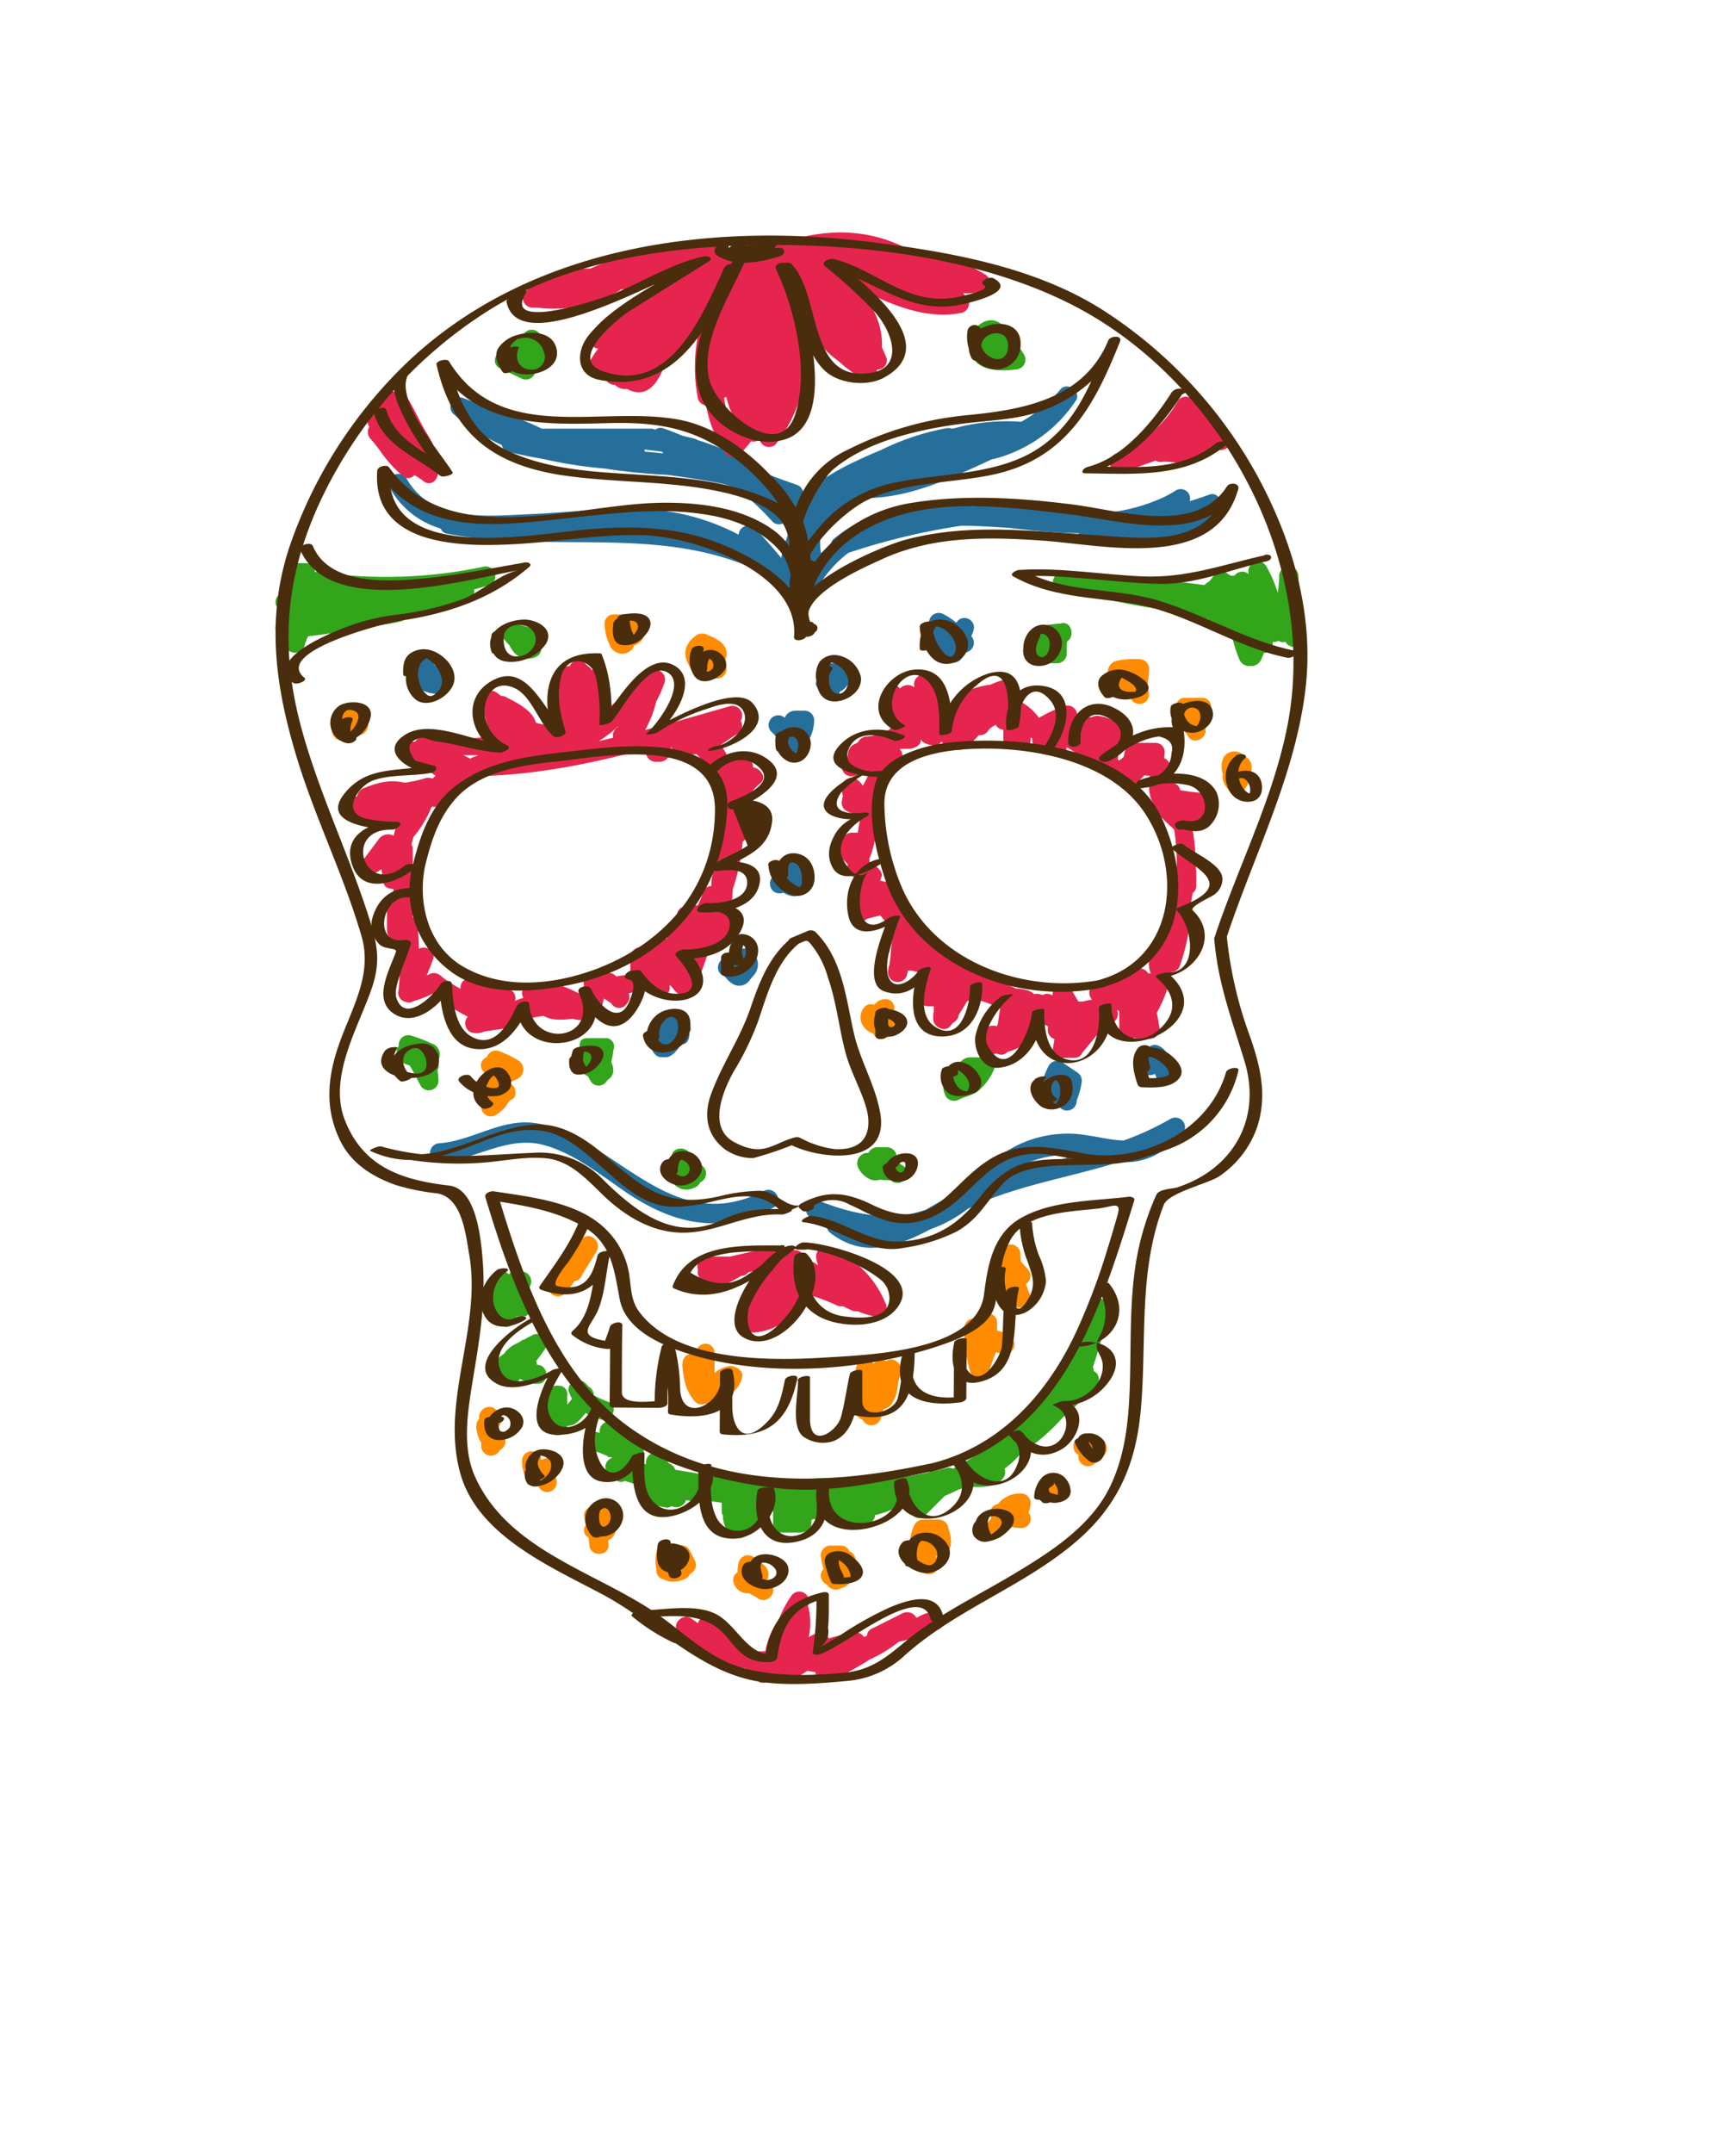 <svg id="layer1" xmlns="http://www.w3.org/2000/svg" viewBox="0 0 270.45 335.34"><defs><style>.cls-1{fill:#266f9b;}.cls-2{fill:#e5254e;}.cls-3{fill:#32a51b;}.cls-4{fill:#ff8b00;}.cls-5{fill:#492d0c;}</style></defs><path class="cls-1" d="M188.35,77.06c-1,.36-2,.7-3,1a1.47,1.47,0,0,0-2.15-1.68,17.12,17.12,0,0,1-1.61.92c-.18.1-.36.18-.54.26A28,28,0,0,1,170.15,80a53.61,53.61,0,0,0-8.05-1.46,68,68,0,0,0-10.6.26c-7.68-.6-15.14-.19-21.57,5.1a1.18,1.18,0,0,0-.46.87,18.79,18.79,0,0,0-1.57,1.39,10.84,10.84,0,0,1,0-3.26c.36-.67.74-1.32,1.13-2a18.41,18.41,0,0,0,5.53-3.3c7.23,0,13.61-3.11,20-6.08l.17,0a21.83,21.83,0,0,0,12.84-9.06c1-1.38-1.26-3.11-2.36-1.81a22.66,22.66,0,0,1-6.12,5.05,30.68,30.68,0,0,0-10.37,1l-.44.08a1.53,1.53,0,0,0-.85-.08,39.44,39.44,0,0,0-10.27,3.44c-1.27.51-2.51,1.06-3.73,1.65a36.32,36.32,0,0,0-4.13,2.2q-2,1.18-3.89,2.49a1.51,1.51,0,0,0-.26.24,1.55,1.55,0,0,0-1-1.2c-2.34-.8-4.65-1.68-6.94-2.6a1.28,1.28,0,0,0-.73-1.26c-.47-.23-1-.43-1.42-.65a1.3,1.3,0,0,0-.54-.3l-.3-.07a53.67,53.67,0,0,0-5.58-2.11,1.57,1.57,0,0,0-.54-.23c-.63-.13-1.25-.3-1.87-.46q-1.44-.61-2.94-1.14a1.27,1.27,0,0,0-1.2.24,1.42,1.42,0,0,0-.8-.17H84.41c-4.14-2-8.19-3.25-12.38-4.82a1.49,1.49,0,0,0-1.46,2.47,29,29,0,0,0,7.62,4.9,1.27,1.27,0,0,0,1.06,1.08c1.84.44,3.69.8,5.56,1.13a67.86,67.86,0,0,0,9.27,1.44,97.25,97.25,0,0,0,9.89,1c2.93.39,5.85.83,8.74,1.41.7.21,1.38.45,2.06.71a39.61,39.61,0,0,1,5.53,5.11,1.37,1.37,0,0,0,2.22-.21c.28.27.56.55.83.85a23.63,23.63,0,0,0-1.65,5.06c-1.31-1.58-2.65-3.13-4.09-4.61a1.49,1.49,0,0,0-2.53,1,34.39,34.39,0,0,0-16-4c-5.55-.11-11.12.57-16.67.8-6.84.3-15.23,1.29-19.08-5.58a1.5,1.5,0,0,0-2.59,1.51,13.35,13.35,0,0,0,7.92,6.31,1.25,1.25,0,0,0,1,.8c16.54,3.18,33.6-1.54,49.08,6.07A49.21,49.21,0,0,1,123.51,94a1.53,1.53,0,0,0,2.42-.42,1.31,1.31,0,0,0,.74-.68,18.5,18.5,0,0,1,5.49-6.78,103.66,103.66,0,0,1,17.59-4.23c2.45,0,5,.18,7.51.34l3,.33c2.59.26,5.2.47,7.79.49a1.69,1.69,0,0,0,1.88,1.71c1.88-.25,3.73-.57,5.57-.94,5.32.8,10.55.52,14.35-4.26C190.64,78.52,189.92,76.49,188.35,77.06Zm-85.18-6.69a1.11,1.11,0,0,0,.16.24l-2.91-.27a1.77,1.77,0,0,0,0-.32C101.3,70.12,102.23,70.24,103.17,70.37Zm21.4,20.12-.81-1a1.63,1.63,0,0,0,.27-.26c.37-.47.73-1,1.08-1.53.1.46.22.92.35,1.41C125.15,89.52,124.85,90,124.57,90.49Z"/><path class="cls-1" d="M107.6,160.3a1.62,1.62,0,0,0-1.07-1.49,1.25,1.25,0,0,0-.49-.58,1.49,1.49,0,0,0-1.15-.14h0l-.22,0-.13,0a2.15,2.15,0,0,0-.34,0l-.16.05-.13,0-.07,0a2.19,2.19,0,0,0-.3.16c-.45.23-.94.45-1.4.68a1.52,1.52,0,0,0-.78,1.29v2.41c0,.82.76,2,1.58,2h.8c.79,0,1.55-.85,2-1.48.06-.11.1-.52.14-.52h.31c.82,0,1.21-.76,1.21-1.57V161C107.33,160.77,107.63,160.55,107.6,160.3Z"/><path class="cls-1" d="M116.49,147.8a1.73,1.73,0,0,0-2,.8c-.16.24-.3.54-.43.78a2.38,2.38,0,0,0-.71-.18,1.5,1.5,0,0,0-1.5,1.5,1.45,1.45,0,0,0,1,1.38l.09.07c.14.14.27.3.4.44a3.19,3.19,0,0,0,1.31.89,2,2,0,0,0,1.94-.55c.2-.2.33-.46.54-.67a5.08,5.08,0,0,0,.58-.72A2.62,2.62,0,0,0,116.49,147.8Z"/><path class="cls-1" d="M124.26,134.14a2.15,2.15,0,0,0-2.42.31A3.87,3.87,0,0,0,121,136l0,0a2,2,0,0,1-.2.38v0a.05.05,0,0,0,0,0l-.1,0a1.2,1.2,0,0,0-.46.37,1.31,1.31,0,0,0-.27,1,1.45,1.45,0,0,0,.19.68,1.37,1.37,0,0,0,1,.69,1.34,1.34,0,0,0,.83-.06l.06,0a3.81,3.81,0,0,0,1.5.54c1.7.15,2.6-2.18,2.6-3.56C126.07,135.35,125,134.49,124.26,134.14Z"/><path class="cls-1" d="M125.37,110.7h-1.52a1.77,1.77,0,0,0-1.6,1.1,1.5,1.5,0,0,0-2,2.26c.36.36.76.76,1.19,1.15,0,.34,0,.67,0,1a1.52,1.52,0,0,0,2.86.65,2,2,0,0,0,.24,0,1.5,1.5,0,0,0,1.5-1.5c0,.29.08-.24.11-.33l.27-.66a6.47,6.47,0,0,0,.42-2.21A1.5,1.5,0,0,0,125.37,110.7Z"/><path class="cls-1" d="M132.49,105a1.49,1.49,0,0,0-1.1-1.45c-1.61-.32-4-.67-4.22,1.59a1.73,1.73,0,0,0,.11.71,1.88,1.88,0,0,0-.2.75,4.32,4.32,0,0,0,2.3,2.3,1.53,1.53,0,0,0,1.47-1.17A2.81,2.81,0,0,0,132.49,105Z"/><path class="cls-1" d="M151.74,97.76a1.5,1.5,0,0,0-1.5-1.5A1.38,1.38,0,0,0,149,97a12.19,12.19,0,0,0-2-1.33,1.52,1.52,0,0,0-2.21.89,4.61,4.61,0,0,0,.54,3.93c.59.76,1.65,1.37,2,2,.8,1.46,2.8.55,2.78-.8a4,4,0,0,0,.52-.11,1.52,1.52,0,0,0,.68-2.49A3.92,3.92,0,0,0,151.74,97.76Z"/><path class="cls-1" d="M167.84,167.05l-2.4-1.6a1.49,1.49,0,0,0-2.05.54,11,11,0,0,0-.95,2.43,1.94,1.94,0,0,0,.55,2.9c.08.06.19.1.28.16a4.61,4.61,0,0,0,1.24.61l.3.1h0l.14.08s0,0,0,0a1.51,1.51,0,0,0,2.79-.88,11.31,11.31,0,0,0,.75-2.68A1.53,1.53,0,0,0,167.84,167.05Z"/><path class="cls-1" d="M183,166.65a5,5,0,0,0-.55-1.14l0-.09a4.61,4.61,0,0,0-.38-1c-.18-.26-.36-.51-.55-.75a2.65,2.65,0,0,0-1.14-.82c-1-.41-2,.56-2.17,1.49,0,.19,0,.39-.09.58a1.41,1.41,0,0,0-.45,1.06,1.5,1.5,0,0,0,1.5,1.5,2,2,0,0,0,.75-.21c.12.3.24.6.38.89a1.53,1.53,0,0,0,2.69.14A2,2,0,0,0,183,166.65Z"/><path class="cls-1" d="M68.42,103.7H67.9c-.1,0-.2-.17-.29-.2a2.36,2.36,0,0,0-.54-1.13,1.5,1.5,0,0,0-2.12,0,1.45,1.45,0,0,0-.27,1.69l0,.11a5,5,0,0,0-.07,1.8c.26,1.76,2.6,2.13,4,2.14a1.71,1.71,0,0,0,1.71-1.5V105C70.33,104.16,69.23,103.7,68.42,103.7Z"/><path class="cls-1" d="M119,185.5c-10.34,5.3-17.44-.93-25.88-6.39-3-1.92-6.66-3.9-10.26-4.24-5.07-.48-9.45,2.86-14.44,3.21-1.92.13-1.93,3.13,0,3,5.65-.4,10.61-4.27,16.32-2.72,4.64,1.26,8.66,4.53,12.56,7.2,7.53,5.15,14.81,6.84,23.21,2.53C122.24,187.21,120.72,184.62,119,185.5Z"/><path class="cls-1" d="M182.37,174.27a45,45,0,0,1-7.34,3.39c-2.07-.07-4.27-.69-7-1a17.9,17.9,0,0,0-11.92,3.13c-2.73,1.82-4.84,4.26-7.44,6.2-1.06.53-2.1,1.09-3.14,1.69l-1.25.72c-5.53,2-11.45.76-16.92-1.45-1.8-.73-2.57,2.17-.8,2.89.74.3,1.48.57,2.22.83a1.53,1.53,0,0,0,.63,1.42c5.28,4,10.49,2.05,15.58-.64a20.35,20.35,0,0,0,5.76-3.14c1-.5,1.93-.95,2.89-1.33,6.78-2.67,13.91-3.85,20.75-6,3.92.38,7-1.42,9.78-4.32A1.51,1.51,0,0,0,182.37,174.27ZM167.56,180c-3.37.9-6.77,1.7-10.14,2.65A14.93,14.93,0,0,1,167.56,180Z"/><path class="cls-2" d="M117.33,119.55v-.14a1.55,1.55,0,0,0-1.94-1.44,16.37,16.37,0,0,0-1.83.41,9.69,9.69,0,0,0-1.27-2.34c.86-.6,1.71-1.2,2.61-1.75a1.39,1.39,0,0,0,.48-2l.06-.1a1.52,1.52,0,0,0-1.7-2.2c-4.37,1.25-8.78,2.54-13.22,3.71a17.14,17.14,0,0,0,1.7-4.41,17.67,17.67,0,0,0,1.34-3.07,1.52,1.52,0,0,0-2.21-1.7c-2.79,1.92-4.79,4.32-7.16,6.36a9,9,0,0,0-.47-3.62c.08-.34.15-.69.21-1a1.65,1.65,0,0,0-1.74-1.89,1.6,1.6,0,0,0-.6-.61c-.15-.19-.29-.26-.45-.45a1.45,1.45,0,0,0-2.4.47h-.27a1.4,1.4,0,0,0-1.44,1,35.85,35.85,0,0,0-1.12,8.13,6.58,6.58,0,0,1-2.41-.34c-.53-1.61-1.91-2.61-4.7-4a1.7,1.7,0,0,0-.45-.15h0a1.07,1.07,0,0,0-.25,0l-.87-.64A1.52,1.52,0,0,0,75,109.38c.33,1.11.6,2.64,1.07,4-.07.46-.13.92-.19,1.39a22.19,22.19,0,0,1-6.25,0,1.49,1.49,0,0,0-1.46.39.92.92,0,0,1-.41.25l-1-.49a1.75,1.75,0,0,0-2.12.62,5.85,5.85,0,0,0-.64,0c-1.3.19-1.44,2.19-.36,2.74a24.65,24.65,0,0,1,4,2.41,1.09,1.09,0,0,0,.23.14l-.51.45a1.77,1.77,0,0,0-1.32,0,20.93,20.93,0,0,1-3,.64c-2.07-.47-3.71-.21-6.29.81a1.71,1.71,0,0,0-1.12,1.31c-.43.09-.86.18-1.29.3a1.51,1.51,0,0,0-.36,2.74c1.71,1,3.86,1,5.81,1a1.67,1.67,0,0,0,1.9.68c-.12.47-.24.94-.37,1.41a1.81,1.81,0,0,0-2.26.47l-2.41,3.21c-1.11,1.48,1.15,2.77,2.36,1.82.13-.11.28-.2.41-.29.1.67.21,1.35.3,2s.57,1.12,1.57,1.06v2.06c0,.25-1,.7-1,1.29v3.21a1.58,1.58,0,0,0,1.8,1.47,37.28,37.28,0,0,1,0,7.76,1.43,1.43,0,0,0,1.08,1.81,1.22,1.22,0,0,0,1.2-.08,16,16,0,0,0,3-1.17,32.12,32.12,0,0,0,5.5,3.57,1.56,1.56,0,0,0,.32,2.35,2.62,2.62,0,0,0,2.14,0c1.28-.24,2.59-.4,3.87-.58a1.35,1.35,0,0,0,1-1c1.47-.37,3-.66,4.46-.9,1.22.67,2.46.71,4.54.45,2.39.69,4.53-.26,4.84-3.15a8.13,8.13,0,0,1,1.23.8,1.37,1.37,0,0,0,2.22.2l.15-.17a1.52,1.52,0,0,0,.3-1.64c1.46-.3,2.28-.55,2.72-1.41a19.48,19.48,0,0,0,1.12,1.62,1.51,1.51,0,0,0,2.56-1.06c0-.17,0-.34-.06-.51a1.34,1.34,0,0,0,.21.2c.35.26,1.94,3.19,3.66.26,1.13-1.93,1.72-4.35,2.64-6.6a1.88,1.88,0,0,0,.88.44h.8A1.66,1.66,0,0,0,114,146c0-2.47,0-5,.15-7.48a30.82,30.82,0,0,0,1.55-7.41,1.42,1.42,0,0,0,.65-.89,30.32,30.32,0,0,0,.83-6.92,7,7,0,0,1,1.23-1.26C119.63,121.15,118.33,119.55,117.33,119.55Zm-21.09-6.37.05.06a1.52,1.52,0,0,0-.77,1.68l-2.25.52A17.89,17.89,0,0,0,96.24,113.18Zm-21.7,4.47c-.3.11-.6.2-.9.32a1.42,1.42,0,0,0-.36.21l-.09-.06-1-.48C73,117.61,73.78,117.63,74.54,117.65ZM91,153.5a8.69,8.69,0,0,1-.51,1.37l-1.36-.65-.18-.08a12.25,12.25,0,0,0-2.53-.88,1.71,1.71,0,0,0-1.23.28c-.79-.13-1.58-.26-2.37-.33a1.48,1.48,0,0,0-1.29,2.22q-.37.1-.72.24l-.58.22a1.37,1.37,0,0,0-.67-1.67l-1.59-.8-.17-.08-1.45-.73a1.5,1.5,0,0,0-1.51,0c-.55-.1-1.1-.19-1.65-.25A1.47,1.47,0,0,0,71.75,154a15.91,15.91,0,0,1-3.07-2,1.56,1.56,0,0,0-1.82-.24l-.39.19c.34-.82.68-1.65,1-2.51.49-1.37-1.14-2.23-2.2-1.66,0-.94-.09-1.89-.13-2.84a1.62,1.62,0,0,0-.11-1.26l-.12-.21a1.42,1.42,0,0,0-.61-.56,2.7,2.7,0,0,0,0-.28V132.25a1.37,1.37,0,0,0-.2-.71c.11-.4.21-.81.31-1.21a1.66,1.66,0,0,0,.23-.23,17.06,17.06,0,0,0,2.55-4.3l.12-.16a1.48,1.48,0,0,0,1.34-.35c1.47-1.37,3.63-2.71,4.71-4.5a1.44,1.44,0,0,0,.64.12c8.72-.12,17.28-1.79,25.73-4,.3.14.6.38.91.5a1.59,1.59,0,0,0,1.44,1.25h.8a1.6,1.6,0,0,0,1.49-1.49,1.57,1.57,0,0,0,.2-.76s0,0,.05-.06a1.46,1.46,0,0,0,1.47,1.33,10.28,10.28,0,0,0,2.38-.23,20.1,20.1,0,0,1,2.61,3.16,1.12,1.12,0,0,0,.16.37,3.74,3.74,0,0,0,1,3.47,1.79,1.79,0,0,0,.62.34A34.42,34.42,0,0,0,111,136.31a5.35,5.35,0,0,0-.17,1.71,1.35,1.35,0,0,0-1.33,1,9.55,9.55,0,0,1-.8,2,1.31,1.31,0,0,0-.83.26c.46-.33.15-.38-.94-.14a1.48,1.48,0,0,0-1.46,1.66,10,10,0,0,0-1.58,3.42l-.57-.22a1.49,1.49,0,0,0-1.85,1.74,1.29,1.29,0,0,0-.57.43l-.13-.18c-.84-1.06-2.57-.14-2.56,1.06q0,1.17,0,2.34a1.52,1.52,0,0,0,.08.45,14.46,14.46,0,0,0-2.28.25.6.6,0,0,0-.08-.08,1.48,1.48,0,0,0-2.13,0l-.58-.29A1.51,1.51,0,0,0,91,153.5Z"/><path class="cls-2" d="M188.64,125a1.52,1.52,0,0,0-1.5-1.5c-1.11-.08-2.2-.25-3.3-.42l0-.14a1.49,1.49,0,0,0-1.74-1l-.06-.11c0-.86.16-1.77.21-2.4a1.34,1.34,0,0,0-.87-1.32c0-.35.06-.61.07-1a1.43,1.43,0,0,0-1.5-1.4h-3.21a1.41,1.41,0,0,0-1.44,1c-.09.41-.17.78-.25,1.19a8.77,8.77,0,0,1-.68.56l-.22-.15,0-.1a8.93,8.93,0,0,1,.4-1.9,7,7,0,0,0,.27-.68,1.48,1.48,0,0,0,.44-1.51c-.51-1.55-2.85-2.52-4.37-2.64-.36,0-.66.22-.92.22h-.48a1.44,1.44,0,0,0-1.29,2.16c.06.1.13.15.19.25s0,.14,0,.22c-.47-.3-.95-.6-1.44-.87a8,8,0,0,1,.67-1.3,1.51,1.51,0,0,0-1.69-2.21,20.44,20.44,0,0,0-4.07,1.87,8.14,8.14,0,0,0-3.16-2.67,1.17,1.17,0,0,0-1,.06l-.36-.1c.22-.32.45-.63.67-1a1.5,1.5,0,0,0-1.69-2.2,15.69,15.69,0,0,0-2.14.78,1.23,1.23,0,0,0-.27,0c-3.61.66-5.52,1.85-6.62,4.45a9.59,9.59,0,0,0-2.11-5.37,1.51,1.51,0,0,0-2.74,1.16s0,.08,0,.12a1.65,1.65,0,0,0-2.22.19c-.93-1.13-3.13-.37-2.62,1.29.21.66.38,1.32.55,2,.22,1,.39,2,.57,3a7.73,7.73,0,0,1-3.68,1.19,1.58,1.58,0,0,0-1.37.91,1.33,1.33,0,0,0-.31.18,2.22,2.22,0,0,0-.72.41c-.69.64-.48,1.73-.76,1.91a1.5,1.5,0,0,0,1.15,2.74c.84-.2,1.63-.33,2.38-.46-.1.24-.21.48-.32.71-.2.44-.44.86-.67,1.28a2.93,2.93,0,0,0-.73-.83,1.52,1.52,0,0,0-2.56,1.06,7,7,0,0,0,.18,1.4,4.53,4.53,0,0,0-.18,1,1.45,1.45,0,0,0,.75,1.29,6.85,6.85,0,0,0,2.2.7c-.15.93-.29,1.68-.46,2.68h-1a1.65,1.65,0,0,0-1.39,1.07,1.61,1.61,0,0,0-.47,2.48c.45.51.89.91,1.33,1.41a1.43,1.43,0,0,0,1.34,2h.65a10.36,10.36,0,0,0-.12,2.75,1.81,1.81,0,0,0-1.6,1.62v1c0,1.45,1.85,1.81,2.7,1.1.8-.24,1.52-.39,2.07-.55a12.18,12.18,0,0,0,2.38,2.32,1.31,1.31,0,0,0-.33.6c-.42,1.58-.35,3.17-.62,4.76a3.67,3.67,0,0,0-.22,1.25,1.51,1.51,0,0,0,2.95.4c.06-.24.11-.47.15-.71a2.38,2.38,0,0,1,1.21.15,2,2,0,0,0,1,0,1.78,1.78,0,0,0-.26,1.28v2.92c0,.82.48,1.19,1.3,1.19h.76a3.8,3.8,0,0,1-.06,1.22v.8c0,1.2,1.81,2.13,2.66,1.06.14-.17.31-.34.44-.52a1.55,1.55,0,0,0,.87-1.22c.41-.64.81-1.29,1.21-1.95.65-1.07,3.62.13,5.24,1-.15.82-.26,1.65-.38,2.48a0,0,0,0,1,0,0,.94.94,0,0,0-.1.23,2.73,2.73,0,0,0-3.31,2.93,1.5,1.5,0,0,0,1.5,1.5,17.4,17.4,0,0,0,1.82-.15,1.34,1.34,0,0,0,1.65-.29l0,0a7.26,7.26,0,0,0,3.17-1.67,2.31,2.31,0,0,0,1.1-1.42,6.81,6.81,0,0,0,.61-1.51,9.05,9.05,0,0,1,1.41.66l-.06.51a1.49,1.49,0,0,0,1.06,1.44c-.09.54-.17,1-.26,1.61-.11.81.77,1.33,1.5,1.33h1.69c.7,0,1.14-.22,1.33-.71,1.29-1.6,2.57-3,3.62-4.59.2,0,.39,0,.58,0a1.54,1.54,0,0,0,1.28-2.16c.13.07.35.16.35.22v2.88a1.51,1.51,0,0,0,2.33,1.2,1.6,1.6,0,0,0,.86.18h1.6a1.48,1.48,0,0,0,1.45-1.84c-.13-.81-.25-1.52-.39-2.22a20.11,20.11,0,0,0,2.29-6.31,1.49,1.49,0,0,0,1.3-1,31.27,31.27,0,0,0,1.66-7.62,1.19,1.19,0,0,0-.26-.85,1.6,1.6,0,0,0,.26-.75c.07-.7.22-1.39.33-2.09a1.39,1.39,0,0,0,.57-1.12v-2.4c0-.05-.06-.09-.06-.13a40.45,40.45,0,0,0-.37-5.39c0-.12-.12-.58-.25-1.19C187.06,128.76,188.56,127.38,188.64,125Zm-42-9.57a1.23,1.23,0,0,0,1.39.63,1.68,1.68,0,0,0,2.44.37,13.5,13.5,0,0,0,2-1.91,1.59,1.59,0,0,0,1.57-.85,4,4,0,0,1,1.24-.85s-.17.07-.15.1a1.42,1.42,0,0,0,1.18.74v1.71c0,.82,1.11,1.3,1.93,1.3h.81a1.43,1.43,0,0,0,1.5-1.4c0-.17,0-.27,0-.44a2,2,0,0,0,.27.22,1.05,1.05,0,0,0,0,.31.15.15,0,0,1,0,.06,1.69,1.69,0,0,0,.45,1h0c.88,1.08,2.14,1.2,3.47,1.24a1.47,1.47,0,0,0,1.46-1.28,16.11,16.11,0,0,1,1.87,1.3s0,.06,0,.09a1.53,1.53,0,0,0,1.1,1.45,24.2,24.2,0,0,1,4.16,2,1.59,1.59,0,0,0,1.36.38,1.45,1.45,0,0,0,2.36.42l1.26-1.26.82.09a7.26,7.26,0,0,0,.23,3.72,1.46,1.46,0,0,0,.2.37c.44,1.71,1.49,2.51,3.36,4.27a32.89,32.89,0,0,1,.4,5.71,1.44,1.44,0,0,0-.81,1.28c-.1,2.43-.46,4.83-.67,7.24a2.62,2.62,0,0,0-.1,1.84,1.42,1.42,0,0,0-.63.59c-.05.09-.17.41-.32.81a1.53,1.53,0,0,0-1.48,1.08,6.41,6.41,0,0,0-.21,3.36,2.16,2.16,0,0,0,.22.49s-.08,0-.12,0h-.32a1.52,1.52,0,0,0-2.62,0h-.27a1.47,1.47,0,0,0-1.36.84c-1.29.22-2.58.42-3.85.75a1.5,1.5,0,0,0-.64,2.5c-.53.09-1,.19-1.44.3L168,156c-.33-.56-.74-1.21-1.2-2.06-.78-1.4-2.67-.63-2.8.76,0,.11,0,.21,0,.32l-.47-.16a1.3,1.3,0,0,0-1.05.12l-.55-.12a1.58,1.58,0,0,0-.84,0,1.93,1.93,0,0,0-.68-.48,6.09,6.09,0,0,0-2.08-.39c-1.62-.73-3.21-1.53-4.86-2.2h0c-3.6-2.17-7.19-4.35-10.62-6.8,0-.11.06-.22.08-.33a1.5,1.5,0,0,0-.69-1.69,7.57,7.57,0,0,1-2.47-2c.19-.21.39-.45.61-.73a1.51,1.51,0,0,0-.54-2.06,7.44,7.44,0,0,0-2.7-1,2.72,2.72,0,0,1,.18-.55c.27-.64-.37-1.35-.88-1.7-.31-.21,0-.44-1-.68v-.5c1-2.43,1.19-5,1.73-7.55a1.5,1.5,0,0,0-.58-1.67,43.4,43.4,0,0,0,2.42-5.08,7.78,7.78,0,0,0,.84-.38,1.55,1.55,0,0,0,.28-2.43,1.46,1.46,0,0,0,.59,0h.81c.81,0,1.91-.48,1.91-1.3V115c0,.68,1.28,1.12,2.3,1.12A1.24,1.24,0,0,0,146.67,115.46Z"/><path class="cls-2" d="M137.46,204.82a1.26,1.26,0,0,0,.62-1.46.64.64,0,0,0,0-.07s0,0,0,0v0a1.76,1.76,0,0,0-.18-.4,15.39,15.39,0,0,0-6.92-7.69,1.28,1.28,0,0,0-.66-.18c-.29-.2-.6-.41-.94-.62a1.51,1.51,0,0,0-2.2,1.69c.07.37.18.69.27,1l-.48-.33a1.3,1.3,0,0,0-1.63.1,2.26,2.26,0,0,1,0-.26,1.54,1.54,0,0,0-1.43-1.87h-1.21c-.3,0-.92-.79-1.69-.63-2.44.48-4.88,1.1-7.31,1.63h-3.32a1.52,1.52,0,0,0-.93.29,1.31,1.31,0,0,0-.7,1.74,1.41,1.41,0,0,0,1.43,1.8h.06c1.44,1.17,2.86.62,5.23-.83a1.39,1.39,0,0,0,1.1-.55l1.74-.36a9.88,9.88,0,0,0-.39,1,12.94,12.94,0,0,0-2,7.24,1.5,1.5,0,0,0,1.5,1.5,9.31,9.31,0,0,0,3.62-1,1.53,1.53,0,0,0,.51-.29,7.87,7.87,0,0,0,3.45-4.83,27.79,27.79,0,0,1,5.3,1.86,1.46,1.46,0,0,0,1,.15l1.38.66a1.73,1.73,0,0,0,.92.13,15.12,15.12,0,0,0,2.64.82h.14a1.49,1.49,0,0,0,1-.2h0Z"/><path class="cls-2" d="M191.64,68.12a23.77,23.77,0,0,0-3.84-4.71A1.51,1.51,0,0,0,185.48,62a1.46,1.46,0,0,0-2,.48,18.54,18.54,0,0,1-9.53,8.14c-1.79.65-1.1,3.41.79,2.89s3.55-1.14,5.3-1.77a1.46,1.46,0,0,0,1.15.17,1.52,1.52,0,0,0,.38,0c1.49,0,4.29.84,5.53-.39a2.28,2.28,0,0,0,.3-.44,1.45,1.45,0,0,0,1.12-.91,1.88,1.88,0,0,0,.67-.48A1.5,1.5,0,0,0,191.64,68.12Z"/><path class="cls-2" d="M67.57,72.4c-.3-.22-.61-.42-.93-.62a1.46,1.46,0,0,0,.8-1.73,1.49,1.49,0,0,0-.13-1.13c-.35-.66-.73-1.3-1.12-1.92-1-1.77-1.81-3.6-2.89-5.3a1.44,1.44,0,0,0-1.64-.64,1.47,1.47,0,0,0-1,0c-1-.16-2.11.71-1.79,1.75a14,14,0,0,0-1.4,2.11,1.44,1.44,0,0,0,.06,1.56,1.59,1.59,0,0,0,.17,1.86c.41.44.78.9,1.13,1.36.11.15.21.29.32.42a19.86,19.86,0,0,0,3.33,3.79l0,0h0a3.5,3.5,0,0,0,.3.24A1.23,1.23,0,0,0,64.56,74c.51.3,1,.61,1.5,1C67.63,76.11,69.13,73.51,67.57,72.4Z"/><path class="cls-2" d="M145,251.13a6.4,6.4,0,0,0-2.1.81l-.15.05a1.59,1.59,0,0,0-2.12-.71l-4.81,2.41a1.27,1.27,0,0,0-.76,1.1l-.47.19a1.42,1.42,0,0,0-1.62-.64,22.94,22.94,0,0,0-3.82.86,1.74,1.74,0,0,0-2.16-.71,11.4,11.4,0,0,0-1,.51,10.49,10.49,0,0,0,0-4.43,1.63,1.63,0,0,0-.11-.31c0-.16.07-.33.11-.49a1.51,1.51,0,0,0-2.74-1.16,18.37,18.37,0,0,0-2,3.84,10.87,10.87,0,0,0-2,4.73,8.64,8.64,0,0,1-1.53,0,24.34,24.34,0,0,0-2.33-1.86c-1.48-1.11-3-2.15-4.56-3.26a1.32,1.32,0,0,0-2.08.78l-1.13-.78c-1.21-.81-3,.84-2.05,2.06a14.45,14.45,0,0,0,5.63,4.3c.62.52,1.23,1.05,1.82,1.61a1.45,1.45,0,0,0,2.3-.3c.27.05.55.1.82.13a22.11,22.11,0,0,1,1.7,1.78,1.32,1.32,0,0,0,2.21-.24,1.56,1.56,0,0,0,1.65.62,11.07,11.07,0,0,0,4.08-1.76,11.84,11.84,0,0,0,1.26.17,1.52,1.52,0,0,0,2.24,1.44,47.42,47.42,0,0,0,6.21-3.38,20.59,20.59,0,0,0,4.52-2.76l1.34-.31a1.29,1.29,0,0,0,1.57,0,8.37,8.37,0,0,1,1.64-1c.38-.13.75-.28,1.13-.43l.08,0h0l.36-.15C147.83,253.15,146.6,250.82,145,251.13Z"/><path class="cls-2" d="M153.4,42.71a24.28,24.28,0,0,0-11.25-3.53c-8.42-4.78-17.45-3.3-25.77,1-4.63-3.29-9.58-2.69-14.61-1A30.55,30.55,0,0,0,92,41.82a15.8,15.8,0,0,0-9.85,3.3,1.52,1.52,0,0,0,.76,2.8h.86A19.89,19.89,0,0,0,96.45,45.3a1.58,1.58,0,0,0,.29-.22,19.17,19.17,0,0,0,6.57-1.23,1.61,1.61,0,0,0,1-1.77c.5,0,1,0,1.51,0-.18.25-.39.48-.58.73a30.78,30.78,0,0,0-4.51,3.37,16.18,16.18,0,0,0-8.53,5.56,1.53,1.53,0,0,0,1,2.56A14.33,14.33,0,0,0,92,56.09a1.51,1.51,0,0,0,1.3,2.25h.91s0,.06,0,.1a1.5,1.5,0,0,0,1.5,1.5h.08a2.31,2.31,0,0,0,1.9.65,3.89,3.89,0,0,0,1.68.51c2.05.1,3.3-1.94,4.08-4a18.88,18.88,0,0,0,3.34-3.05c.69-.67,1.36-1.36,2-2.08a25.93,25.93,0,0,0-.07,10.09A1.47,1.47,0,0,0,110,63.15a19.5,19.5,0,0,0,2.89,7.29,1.52,1.52,0,0,0,2.35.3,17.24,17.24,0,0,0,1.77-2,1.49,1.49,0,0,0,1.31-.29l.18.43a1.51,1.51,0,0,0,2.36.31c4.33-5.42,5.81-13.13,4.49-20.11.23.52.48,1,.76,1.54a12.33,12.33,0,0,0,4.4,5.53,26,26,0,0,0,3.77,2.84,1.53,1.53,0,0,0,2.21-.9c.07-.18.12-.36.18-.54a1.42,1.42,0,0,0,1.42-1.86q-.33-.8-.69-1.56a11.31,11.31,0,0,0-1.58-6.22,10.86,10.86,0,0,0-1.32-2.58c4.89,2.33,10,4.49,15.38,3.38a1.51,1.51,0,0,0,.66-2.5c-.16-.18-.33-.34-.49-.51.87,0,1.75-.06,2.64-.14A1.51,1.51,0,0,0,153.4,42.71Zm-39,24.4A18.32,18.32,0,0,1,112.8,62l.34-.2A16.93,16.93,0,0,0,115,66.36C114.79,66.62,114.59,66.86,114.41,67.11Z"/><path class="cls-3" d="M75.24,88.29a73.41,73.41,0,0,1-25.68.8,1.76,1.76,0,0,0-.51,0s0,0,0,0a1.4,1.4,0,0,0-1.5-1.37H46a1.4,1.4,0,0,0-1.45,1c-.33,1.26-.55,2.48-.76,3.77a1.4,1.4,0,0,0-.38,2.36c-.14.87-.29,1.71-.46,2.57a1.52,1.52,0,0,0,1.67,1.87c0,.31-.09.61-.12.93-.17,1.69,2.58,2,2.94.39A7.42,7.42,0,0,1,48,99.11c3.68-.43,7.32-1,10.94-1.71a23.24,23.24,0,0,0,3.49-.61,1.42,1.42,0,0,0,.54-.25c2.78-.64,5.54-1.35,8.28-2.15a1.47,1.47,0,0,0,.75-.5c.28-.09.56-.18.86-.3a1.61,1.61,0,0,0,1-1.78c.74-.19,1.48-.4,2.23-.63A1.5,1.5,0,0,0,75.24,88.29Z"/><path class="cls-3" d="M202.28,89.73a1.5,1.5,0,0,0-3,0c0,.89-.12,1.77-.21,2.65a20.09,20.09,0,0,0-1.81-4.21,1.51,1.51,0,0,0-2.74,1.16l0,.09a1.49,1.49,0,0,0-2.21.26,5.61,5.61,0,0,0-.58,0l-.65-.44a1.48,1.48,0,0,0-1.82.24,9.19,9.19,0,0,0-.77,1,5.79,5.79,0,0,0-.87.65c-1.51-.2-3-.41-4.52-.52a1.23,1.23,0,0,0-.76.21L179,90.48a49.27,49.27,0,0,0-8.68-.64h-.16c-1.42-.28-2.83-.55-4.26-.76-1.89-.28-2.71,2.61-.8,2.89,6.59,1,13,3,19.65,3.26h.12a1.54,1.54,0,0,0,1.89,1.56c.52-.1,1-.23,1.42-.36a6,6,0,0,0,2.27,2.14,4.93,4.93,0,0,0,1.49.57,21.72,21.72,0,0,0,1.15,3.6,1.68,1.68,0,0,0,1.29,1h.8a1.74,1.74,0,0,0,1.3-1c.15-.3.29-.71.42-1a1.58,1.58,0,0,0,1.39-1.51V100a1.53,1.53,0,0,0,.87-.19,1.3,1.3,0,0,0,1.1.17c.64,1.25,2.91,1,2.84-.65C202.94,96.14,202.42,93,202.28,89.73Z"/><path class="cls-3" d="M159.56,55.28a6.34,6.34,0,0,0-2.32-2.44,3.68,3.68,0,0,0-1.63-2.62c-1.51-.9-3.15.12-4,1.39a3.74,3.74,0,0,0,.17,4.48c1.5,1.81,4.41,1.72,6.49,1.45A1.52,1.52,0,0,0,159.56,55.28Z"/><path class="cls-3" d="M85.11,55.64a14.1,14.1,0,0,1-.75-2.81,1.52,1.52,0,0,0-2.56-1.06c-.4.4-.81.78-1.22,1.17h-.13c-.83.07-1.83.63-1.87,1.46-.22.1-.25.18-.25.14h0c-1,.15-1.94,2.06-.49,2.79,1.07.53,2.26,1.07,3.33,1.6a1.54,1.54,0,0,0,2.28-1.42l.18,0A1.53,1.53,0,0,0,85.11,55.64Z"/><path class="cls-3" d="M83.24,97.91l-3.2-.8c-1.19-.3-2.47,1.07-1.69,2.2a7.46,7.46,0,0,0,1,1.18,6.09,6.09,0,0,0,.72,1.12,2.89,2.89,0,0,0,3.54.65,1.46,1.46,0,0,0,.73-1.3v-1.6A1.49,1.49,0,0,0,83.24,97.91Z"/><path class="cls-3" d="M68.26,165.54c0-.08-.06-.18-.09-.28a1.74,1.74,0,0,0-.81-2.68A24.78,24.78,0,0,0,64,161.29a1.51,1.51,0,0,0-1.88,1.62c-.74,1-.13,2.43,1.26,2.92l.44.13c.6,1,1.16,2.08,1.7,3.14a1.5,1.5,0,0,0,2.79-.75,13.13,13.13,0,0,0-.15-1.66A1.32,1.32,0,0,0,68.26,165.54Z"/><path class="cls-3" d="M95.55,163.58a1.32,1.32,0,0,0-1.33-1.88H91.68c-.82,0-1.35.21-1.35,1v.72a10.39,10.39,0,0,0-.1,1.68,4,4,0,0,0,0,1.21,2.45,2.45,0,0,0,1.37,1.33,3.81,3.81,0,0,0,.31.56,2.92,2.92,0,0,0,.29.46,1.49,1.49,0,0,0,2.12,0,1.6,1.6,0,0,0,.3-.42.57.57,0,0,0,.13-.08c1-.7.94-1.7.48-2.75C95.39,164.79,95.49,164.24,95.55,163.58Z"/><path class="cls-3" d="M165.48,97.06a2.22,2.22,0,0,0-.39.11.13.13,0,0,0,0-.06c-1,.17-2.78.12-3.55,1a2.1,2.1,0,0,0-.47,1l-.11.22-.11.15c-.14.16-.28.31-.43.46a1.52,1.52,0,0,0,.3,2.36,7,7,0,0,0,1.21.45,5.07,5.07,0,0,0,2.76.56,1.52,1.52,0,0,0,1.5-1.5c0-.46,0-.92,0-1.37a2.47,2.47,0,0,1,.07-.48s0,0,0-.07C167.45,99.19,167,96.86,165.48,97.06Z"/><path class="cls-3" d="M153.45,164.7h-2.38a1.88,1.88,0,0,0-1.75,1.34,3.26,3.26,0,0,0-2.13,4.38,1.52,1.52,0,0,0,2.2.86c.88-.43,1.91-.64,2.75-1.14a9,9,0,0,0,2.6-3.3A1.42,1.42,0,0,0,153.45,164.7Z"/><path class="cls-3" d="M110,182.79a1.5,1.5,0,0,0-1.5-1.5,1.19,1.19,0,0,0-.26.05l-.85-1.72c-.55-1.08-2.57-.93-2.75.36-.22,1.6-.62,4.35,1.19,5.05l.07.06a2.66,2.66,0,0,0,2.19-.06,1.53,1.53,0,0,0,1-.87A1.48,1.48,0,0,0,110,182.79Z"/><path class="cls-3" d="M140.87,181.73a3.41,3.41,0,0,0-1.32-.71c0-.08.07-.25.1-.33a1.58,1.58,0,0,0-1.44-2H136.6a1.59,1.59,0,0,0-1.31.89,1.62,1.62,0,0,0-1.59,2.31,3.73,3.73,0,0,0,2,1.86,2.36,2.36,0,0,0,1.41,0,6.58,6.58,0,0,0,1.09.08c.08,0,.68.08.54,0a1.53,1.53,0,0,0,2.12,0A1.49,1.49,0,0,0,140.87,181.73Z"/><path class="cls-3" d="M82.46,200.88c0-.18.07-.36.11-.54a1.32,1.32,0,0,0,.18-.71,2,2,0,0,0-.06-.48,1.52,1.52,0,0,0-1.45-1.1v-.22a4.07,4.07,0,0,0-.5-.13h-.28c-.46,0-.89.45-1.18.8a1.59,1.59,0,0,0-2.73,1c0,1-.47,1.94-.52,2.92a5.45,5.45,0,0,0,1.77,3.84,1.5,1.5,0,0,0,2.5-.65c0-.18.07-.35.11-.53a2.24,2.24,0,0,0,.52-.06,1.39,1.39,0,0,0,1.83-1.4,8.63,8.63,0,0,0-.42-2.08C82.37,201.33,82.41,201.11,82.46,200.88Z"/><path class="cls-3" d="M83.66,212.57h0a2.19,2.19,0,0,0-.14-.56c.51-.64,1-1.3,1.46-2,.9-1.34-.8-2.69-2-2.06-.43.22-.86.45-1.28.69A1.53,1.53,0,0,0,81,209v0l-.16.08c-.19.11-.4.2-.6.3a5.26,5.26,0,0,0-1.25.91,2.72,2.72,0,0,0-.4.51c-.16.12-.31.24-.48.35a1.67,1.67,0,0,0,0,2.76c0,.18.06.36.1.54a1.51,1.51,0,0,0,2.51.66l.33-.34a4.45,4.45,0,0,0,2.62.78C85.6,215.64,85.59,212.64,83.66,212.57Z"/><path class="cls-3" d="M91.69,216c.23.19.24.11,0,0Z"/><path class="cls-3" d="M94.84,218.39a16.53,16.53,0,0,1-2.36-1.08,1.36,1.36,0,0,0,0-.29,1.56,1.56,0,0,0-1.1-1.17,1.35,1.35,0,0,1,.34.11l-.15-.14-.4-.4c-1-1-3.06,0-2.51,1.46a8.22,8.22,0,0,0,.45,1c-.18.25-.38.49-.58.73,0,.06-.17.11-.17.17v-1.5a1.25,1.25,0,0,0-1.18-1.42,1.44,1.44,0,0,0-1.79,1.42c0,.45-.58,1.43-.66,2.12a5.35,5.35,0,0,0,.85,3.45,1.5,1.5,0,0,0,2.78-.76v0a2.51,2.51,0,0,0,1.16-.26,6.83,6.83,0,0,0,1.69-1.74c.69.36,1.44.6,2.15.93C95.06,221.8,96.59,219.22,94.84,218.39Z"/><path class="cls-3" d="M169.65,203.24c-1.82,7.36-7.11,13.53-11.65,19.4h0l-.24.3,0,.06c-3,2.07-6.1,4-9.28,5.77a1.39,1.39,0,0,0-1-.1,74.29,74.29,0,0,1-9.28,1.77,87.43,87.43,0,0,0-17.78.43q-2.8-.18-5.61-.51a1.33,1.33,0,0,0-.88-.11l-.06-.09a1.56,1.56,0,0,0-2.38-.23c-2.1-.29-4.19-.64-6.29-1a1.63,1.63,0,0,0-1-1c-.27-.36-.59-.76-1-1.24a1.51,1.51,0,0,0-2.56,1.06,3.31,3.31,0,0,0,0,.33l-.76-.16a3.2,3.2,0,0,1,.21-1,1.33,1.33,0,0,0-.77-2v-.36A1.42,1.42,0,0,0,98,223a4,4,0,0,1-2.08-1.17,1.49,1.49,0,0,0-2.48,1.36,5,5,0,0,0-.93-.19c-1.93-.2-1.9,2.81,0,3a14.45,14.45,0,0,1,2.15.82c.18.07-.3.12.7.19v.06a1.52,1.52,0,0,0,0,2.89l.21.07a1.26,1.26,0,0,0,1.56.73l.22-.09,2,.63c1.14,1.85,1.59,3.18,4.46,3.52a1.12,1.12,0,0,0,.82-.22l0,0a1.59,1.59,0,0,0,2.24-.92,19.74,19.74,0,0,0,3.76.13c.66.09,1.15.18,1.81.26,0,.07,0,.14,0,.22v1.42c0,.11.17.21.19.31a4.31,4.31,0,0,0,1.29,3.16,1.82,1.82,0,0,0,2.62-.31,10.43,10.43,0,0,1,3.9-3.52v2c0,.82.21,1.37,1,1.37h3.21c.82,0,1.76-.55,1.76-1.37v-.56c0-.17,1.12-.3,1.72-.33l1.5.19c2,1,4.38,2.05,6.14.46a1.72,1.72,0,0,0,.57-1.13,13.26,13.26,0,0,0,3.5-1.27c.63-.13,1.28-.29,2-.48-.72,1.4,1.07,3.06,2.34,1.78l3-3c.73-.31,1.45-.62,2.16-1,.52-.13,1-.28,1.54-.45a1.67,1.67,0,0,0,.63,0h0a1.25,1.25,0,0,0,.4.05c1.48,0,3.24,0,4.26-1.24a1.51,1.51,0,0,0,.32-1.6,14.88,14.88,0,0,0,2.53-2.36,31.59,31.59,0,0,0,6.55-5.62c.85-.73,1.68-1.48,2.5-2.26a1.14,1.14,0,0,0,.22-.22c.79-.77,1.64-1.56,2.39-2.38a1.42,1.42,0,0,0-.29-2.37v-.29c0-.11-.11-.22-.13-.32a70.83,70.83,0,0,0,2.38-8.91C172.94,202.16,170.12,201.35,169.65,203.24Z"/><path class="cls-4" d="M78.74,224.5a1.48,1.48,0,0,0-1-1.38c0-.13,0-.26,0-.39s0-.36,0-.55a1.27,1.27,0,0,0,.21-1.29c-.29-.84-.7-1.76-1.75-1.76a1.66,1.66,0,0,0-1.55,1.9,1.43,1.43,0,0,0-.45,1.06,4.79,4.79,0,0,0,.77,2.61c0,.2,0,.4,0,.6a1.52,1.52,0,0,0,2.89.58A1.54,1.54,0,0,0,78.74,224.5Z"/><path class="cls-4" d="M86.07,227a3.67,3.67,0,0,0-1.74.42,1.5,1.5,0,0,0-3,.28c0,1.52.65,3.23,2.2,3.76.12,0,.25.06.37.09a1.46,1.46,0,0,0,1.33.86,1.5,1.5,0,0,0,1.5-1.5,2.9,2.9,0,0,0-.15-.83l.52-.52A1.51,1.51,0,0,0,86.07,227Z"/><path class="cls-4" d="M95.53,235.57a1.33,1.33,0,0,0-1.44-.87H92.48A1.34,1.34,0,0,0,91,236a7.86,7.86,0,0,0,.25,1.59,1.24,1.24,0,0,0,.42,1.88,8.72,8.72,0,0,1,.14,1.13c.06,1.93,3.06,1.92,3,0a5.05,5.05,0,0,0-.08-.68C96.45,239.18,96.08,237,95.53,235.57Z"/><path class="cls-4" d="M108.22,243c-.27-.54-.54-1.05-.8-1.58a1.47,1.47,0,0,0-1.3-.72h-2.41a1.47,1.47,0,0,0-1.44,1.08,6,6,0,0,0,0,2.64,1.42,1.42,0,0,0,1.2,1.62,2.76,2.76,0,0,0,.63.25,4.12,4.12,0,0,0,2.77-.44,1.29,1.29,0,0,0,.6-.66,3.14,3.14,0,0,0,.5-.38A1.51,1.51,0,0,0,108.22,243Z"/><path class="cls-4" d="M120,246.7a4.21,4.21,0,0,0-.56-.41s0-.1.05-.15a1.85,1.85,0,0,0-.41-2.31,12.48,12.48,0,0,0-1.79-1.37,1.51,1.51,0,0,0-2.21.89,6.58,6.58,0,0,0-.18,1.57,1.33,1.33,0,0,0-.67,1.24,2.24,2.24,0,0,0,2.45,2c.14.08.27.17.41.24l.51.26.28.16h0C119.32,250.13,121.43,248,120,246.7Z"/><path class="cls-4" d="M133.29,243a1.43,1.43,0,0,0-.95-1.35,1.4,1.4,0,0,0-1.35-.9h-1.61a1.49,1.49,0,0,0-1.5,1.47,10.94,10.94,0,0,0,.41,2.2v0a1.4,1.4,0,0,0,0,2,3.79,3.79,0,0,0,.58.46,1.61,1.61,0,0,0,2.2.48C133,246.91,133.27,244.63,133.29,243Z"/><path class="cls-4" d="M147.68,237.77a1.5,1.5,0,0,0-1.45-1.07h-2.41a1.46,1.46,0,0,0-1.29.71,5.55,5.55,0,0,0-.55,4.08c.21.71,1.12,1.88,1.15,2.27.1,1.92,3.1,1.93,3,0a4,4,0,0,0-.37-1.44,2.15,2.15,0,0,0,1,0C148.76,241.59,148.15,239.26,147.68,237.77Z"/><path class="cls-4" d="M160.24,235.62c0-.15.09-.29.14-.44a4.73,4.73,0,0,0,.19-1.05,1.5,1.5,0,0,0-1.5-1.5,4.32,4.32,0,0,0-3.59,1.64,1.77,1.77,0,0,0-.51.19,1.44,1.44,0,0,0-.74,1.29,1.82,1.82,0,0,0,.21.67,3.64,3.64,0,0,1-.45.66c-1.33,1.4.79,3.52,2.12,2.12a6.12,6.12,0,0,0,1-1.46,10.09,10.09,0,0,0,2,.29,1.48,1.48,0,0,0,1.15-2.4Z"/><path class="cls-4" d="M165.73,230a2.62,2.62,0,0,0-1.85-.58,1.5,1.5,0,0,0-1.5,1.5,2.28,2.28,0,0,0,0,.26l-.08,0a1.51,1.51,0,0,0-.54,2.05,1.53,1.53,0,0,0,2.05.54c.89-.45,2-1.06,2.35-2.1A1.72,1.72,0,0,0,165.73,230Z"/><path class="cls-4" d="M172.22,224.77c-.61-1.17-2.44-1-3.53-1a1.52,1.52,0,0,0-.66,2.86,1.38,1.38,0,0,0,.17,1,1.49,1.49,0,0,0,2.05.54C171.39,227.44,173,226.38,172.22,224.77Z"/><path class="cls-4" d="M80.58,165.09a15.85,15.85,0,0,0-2.94-1.4,1.5,1.5,0,0,0-1.81,1,1.32,1.32,0,0,0-.68,2c.11.16.23.31.35.46A19.67,19.67,0,0,1,75,172a1.51,1.51,0,0,0,2.21,1.69,5.48,5.48,0,0,0,1.46-1.21,8.19,8.19,0,0,0,.58-.83,1.11,1.11,0,0,1,.2-.26c1.36-.41,1-2.3-.15-2.76a3.78,3.78,0,0,0,1-.46A1.64,1.64,0,0,0,80.58,165.09Z"/><path class="cls-4" d="M56.1,110c-1.52-.37-3.32-.31-3.94,1.39a4,4,0,0,0-.19,1.32c0,.11,0,.21,0,.32a1.49,1.49,0,0,0,2.29,1.88,2.45,2.45,0,0,0,.31-.43,7.23,7.23,0,0,0,1.16.07,1.63,1.63,0,0,0,1.62-1.5v-1.61A1.61,1.61,0,0,0,56.1,110Z"/><path class="cls-4" d="M100.4,97.08a1.41,1.41,0,0,0-1.5-1.38H95.69a1.41,1.41,0,0,0-1.5,1.38,8,8,0,0,0,.83,3.46,2.07,2.07,0,0,0,3.34.71,1.33,1.33,0,0,0,.4-.71,2.35,2.35,0,0,0,1.44-1.16A5,5,0,0,0,100.4,97.08Z"/><path class="cls-4" d="M112.91,103.26c0-.12.08-.4.09-.47a3.1,3.1,0,0,0,.22-1.12c-.19-1.57-1.69-2.24-3-2.77a1.67,1.67,0,0,0-1.65,0l-.13.1a1.25,1.25,0,0,0-.19.15,3.58,3.58,0,0,0-1.42,2,3.46,3.46,0,0,0,.37,2.25,5.23,5.23,0,0,0,.41.69l.24.37a.15.15,0,0,0,0,.06,1.46,1.46,0,0,0,1.44,1.18,1.51,1.51,0,0,0,.81-.25,3.32,3.32,0,0,0,1.6.25,1.52,1.52,0,0,0,1.5-1.5A1.39,1.39,0,0,0,112.91,103.26Z"/><path class="cls-4" d="M138,155.62a2.16,2.16,0,0,0-1.79.9,1.38,1.38,0,0,0-1.54.34,2.44,2.44,0,0,0,.27,3.48,3.14,3.14,0,0,0,1.1.66,1.49,1.49,0,0,0,.58.62,1.51,1.51,0,0,0,2.06-.54,1.46,1.46,0,0,0,.07-.19c.07,0-.06,0,0-.07.47-.21.56-.81.56-1.3v-2.4A1.35,1.35,0,0,0,138,155.62Z"/><path class="cls-4" d="M178.81,107.43c-.05-.07-.11-.13-.17-.2.06-.28.1-.56.14-.8a14.2,14.2,0,0,0,.24-2.26,1.52,1.52,0,0,0-1.5-1.5,13.47,13.47,0,0,0-3.53.25,1.82,1.82,0,0,0-1.21,2.62,5.27,5.27,0,0,0,1.44,1.46c.43.36.9.77,1.32,1.19a0,0,0,0,0,0,0,1.79,1.79,0,0,0,.4.42,3.74,3.74,0,0,1,.27.31,1.54,1.54,0,0,0,2.05.54A1.5,1.5,0,0,0,178.81,107.43Z"/><path class="cls-4" d="M187.14,108.7h-2.41a1.35,1.35,0,0,0-1.44.9,3.73,3.73,0,0,0,.19,3.13c.44.78,1.2,1.2,1.56,1.88.92,1.7,3.51.16,2.59-1.54a.11.11,0,0,0,0,0,1.26,1.26,0,0,0,.58-.91c.05-.33.07-.44.07-.44.09-.5.21-.78.33-1.27A1.36,1.36,0,0,0,187.14,108.7Z"/><path class="cls-4" d="M194.5,118.24a6.07,6.07,0,0,0-1.13-.89,2,2,0,0,0-2.7.54,3.51,3.51,0,0,0-.16,2.72,0,0,0,0,0,0,0,1.47,1.47,0,0,0,0,.78,3.22,3.22,0,0,0,1.16,1.88,1.76,1.76,0,0,0,2.23-.32,5.13,5.13,0,0,0,.94-2.3C195,119.79,195.23,119,194.5,118.24Z"/><path class="cls-4" d="M90.62,193a13.05,13.05,0,0,0-1,1.21,1.36,1.36,0,0,0-.82.69c-.91,1.71-2.29,3.11-3.21,4.82a1.51,1.51,0,0,0,2.36,1.81,14.75,14.75,0,0,0,1.56-2,1.29,1.29,0,0,0,1.08-.75c.72-1.38,1.68-2.62,2.41-4S91.84,191.68,90.62,193Z"/><path class="cls-4" d="M113.82,212.78a4.48,4.48,0,0,0-2.49,1.07v-3a1.43,1.43,0,1,0-2.85,0c0,.1.11.2.11.29a1.44,1.44,0,0,0-2.26,1.21v.11c0,.05,0,.1,0,.15-.13-.46,0,.24,0,.45a16.52,16.52,0,0,0,.28,1.83,7.31,7.31,0,0,0,1.68,3.44,1.31,1.31,0,0,0,1.42.33,1.53,1.53,0,0,0,.43,0h.8a1.47,1.47,0,0,0,1.3-.7,8.51,8.51,0,0,1,.59-1,1.33,1.33,0,0,0,1.58-.31,3.87,3.87,0,0,0,1.23-2.3C115.76,213.46,114.65,212.81,113.82,212.78Z"/><path class="cls-4" d="M138.11,212a1.74,1.74,0,0,0-2,.4,1.58,1.58,0,0,0-2.79.9v6.42a1.4,1.4,0,0,0,1,1.37c0,.06.11.12.14.19a1.53,1.53,0,0,0,2.77-.36c.12-.48.26-.94.4-1.4a2.2,2.2,0,0,0,1.42-1.05c.95-1.42.63-2.93,1.25-4.41S139.1,211.15,138.11,212Z"/><path class="cls-4" d="M157.51,208.39a3.52,3.52,0,0,0-2.18-1.12v-1.22a1.39,1.39,0,0,0-2.75-.35,1.44,1.44,0,0,0-2.34,1.15,22.18,22.18,0,0,0,.91,6.82,1.53,1.53,0,0,0,2.92,0c.29-1.12.72-2,1.1-3.08,0,0,.1.11.14.11h.29C157.07,211.7,159,209.63,157.51,208.39Z"/><path class="cls-4" d="M159.83,200a1.55,1.55,0,0,0,.68-1.58c-.12-.69-1.1-1.4-1.48-2,0-.29-.06-.58-.07-.86a1.51,1.51,0,0,0-3-.4,2.84,2.84,0,0,0,.12,2.3c.05.32.11.64.18,1a13.72,13.72,0,0,0,.66,4.39,1.55,1.55,0,0,0,1.29.82h.81a1.58,1.58,0,0,0,1.29-2.34C160.17,201,160,200.45,159.83,200Z"/><path class="cls-5" d="M191.13,145.9c4.18-12.61,10.44-24.67,12.18-38,1.54-11.72-1.79-23.32-7.31-33.57a71.46,71.46,0,0,0-24-25.91c-10.65-6.87-24.16-9.2-36.53-10.74-25.11-3.11-52.75.66-71.76,18.51a72,72,0,0,0-18.6,28.94C41.49,96,42.79,106.4,46,117.21c2.86,9.76,7.5,18.9,10.33,28.65,1.62,5.57-1.12,10.49-3.1,15.66-2.11,5.55-2.88,10.72-.22,16.18,1.75,3.57,5.07,5.63,8.68,6.89A34.2,34.2,0,0,0,68,185.87c3.95.56,4.52,6.2,5.09,9.5,2,11.4-4.49,22.84-1.4,34.06,2.69,9.81,14.23,14.66,22.32,19s14.66,11.74,23.79,13.42c4.51.83,10.12.37,14.67-.07A15,15,0,0,0,141,257.8c8.09-7.22,18.62-10.73,26.79-17.8,6.38-5.52,9.15-11.92,9.92-20.25,1-10.81-.45-21.74,3.6-32.09.73-1.87,6.77-3.25,8.59-4.41a15.25,15.25,0,0,0,6-7.84c1.5-4.8.5-9.09-1.08-13.74a63.19,63.19,0,0,1-3.71-15.94c-.07-.8-2-.35-1.94.52.54,6.79,2.72,12.51,4.7,19,2.74,8.95-1.69,16.82-10.44,19.69-.77.25-2.87.23-3.29,1.18a42.36,42.36,0,0,0-2.56,7.51c-1.6,6.61-1.37,13.61-1.52,20.35-.13,6-.47,12.08-3.12,17.57-2.93,6.08-9.08,10.06-14.66,13.42-4.8,2.9-9.85,5.39-14.46,8.6-4.35,3-6.69,6.49-12.45,7s-12.89.7-18.24-1.72c-4.33-2-7.83-5.58-11.8-8.16C91.91,244.57,79,241.13,74,230c-2.2-4.94-1-10.87-.19-16,1-5.89,1.87-11.67,1.39-17.66-.28-3.5-1-11.17-5.22-11.67-7.32-.85-13.39-2.84-16.26-10.21-2.56-6.58,1.92-14.11,4.08-20.17,1.45-4.07,1.13-6.72-.12-10.74-3.12-10-7.75-19.47-10.58-29.61-3.52-12.59-2.78-23.69,2.66-35.57A70.69,70.69,0,0,1,75.86,48.52C89.25,40,106.69,38,122.24,38.16c14.74.16,31.27,2.5,44.55,9.2C189.84,59,205.44,87.1,200.64,112.65c-2.17,11.56-7.78,22.32-11.45,33.43C188.91,146.9,190.88,146.67,191.13,145.9Z"/><path class="cls-5" d="M124.2,147.09c1.3-.54,1.42-.76,1.93-.25a13.9,13.9,0,0,1,2.85,5.43c1.32,3.73,1.71,7.76,2.71,11.57.75,2.92,2.31,5.57,3.19,8.46.94,3.07.6,6.94-4.77,6.69a15.11,15.11,0,0,1-5.42-1.74,1.25,1.25,0,0,0-.91-.07c-3.39.9-4.85,3.16-9.38.73-4.2-2.25-1.77-8-.1-11a45.07,45.07,0,0,0,3.76-7.71c1.46-4.28,2.75-9.18,6.35-12.2,1-.84-.56-1.36-1.25-.78-3.34,2.8-4.86,6.73-6.23,10.77-1.64,4.8-4.47,8.78-6.16,13.46-1.2,3.31-.66,6.38,2.13,8.55a7.59,7.59,0,0,0,4.45,1.39,56.2,56.2,0,0,0,6-2c4.4,2.15,15,3.38,13.83-4.69-.67-4.44-3.15-8.37-4.15-12.75-1.26-5.52-1.77-11.6-6-15.79a1.16,1.16,0,0,0-1.3-.1l-2.39,1C122.15,146.58,123.25,147.49,124.2,147.09Z"/><path class="cls-5" d="M66.2,135c.9-3.74,2-7.31,4.53-10.3,3.77-4.5,10.24-5.47,15.7-6.06,7.39-.79,24.91-4.36,24.95,7.37.05,12.23-8,21.15-19,25.11-6.38,2.28-13.89,3-20-.43-5.6-3.09-7.33-9.83-6.18-15.69.17-.9-1.8-.62-2,.17A15.66,15.66,0,0,0,69.81,151c5.06,4.11,12.53,3.65,18.49,2.5,14.2-2.72,24.35-13.06,25-27.7.58-12.47-18-9.46-25.4-8.64-6.16.69-12.34,1.53-17.3,5.56-3.78,3.08-5.28,7.87-6.38,12.42C64,136.06,66,135.79,66.2,135Z"/><path class="cls-5" d="M144.78,228c-15.73,3.37-32.89,4.24-46.74-5.69C86.44,214,81.48,199,77.54,186l-1.31.92c5.08.8,10.41,1.57,14.88,4.28,4.24,2.57,4.6,6.83,5.44,11.19.87,4.54,6,6.89,9.85,8.2,12.15,4.11,27.77,3.06,39.81-.93,2.95-1,7.78-2.76,8.73-6.17s.66-7,2.48-10.35c2.39-4.35,9.48-4.39,13.72-4.9,2.21-.26,3.67-1.31,2.93,1.15-.51,1.74-1,3.47-1.55,5.19a100.37,100.37,0,0,1-4.82,12.78c-4.59,9.91-12,18.06-22.92,20.67-1.2.29-.86,1.49.32,1.21,20.1-4.82,26.2-24.8,31.61-42.27.14-.46-.59-.6-.88-.56-5.32.66-12,.55-16.83,3.34-4.31,2.52-5.11,7.24-5.7,11.85-1.13,8.88-17.8,9.43-24.5,9.84-8.71.54-23.41.79-29.26-7.17-1.28-1.73-1.22-3.88-1.54-5.91a12.5,12.5,0,0,0-3.74-7c-4.34-4.21-11.69-4.9-17.34-5.8-.43-.07-1.5.29-1.31.91,4.25,14.08,9.62,28.77,22,37.68,6.22,4.46,15.53,6.7,23.06,7.61,8.15,1,16.47-.87,24.39-2.57C146.31,229,146,227.76,144.78,228Z"/><path class="cls-5" d="M171.11,152.69c-11.81,2.1-25.49-2.91-30.53-14.28a34.19,34.19,0,0,1-2.8-13.11c-.09-6.09,6-7.9,11.11-8.46,9.63-1,23.48,1,29.33,9.62,6.28,9.22,4.71,23.25-7.37,26.28-1.19.29-.86,1.5.32,1.2,12.88-3.22,14.91-15.81,9.77-26.62-5.31-11.17-22.47-12.8-33.18-11.64-3.7.41-10.3,2.16-11.44,6.47-1.23,4.7,0,9.9,1.44,14.41,4.27,13.59,19.82,19.8,33.15,17.43C171.91,153.81,172.42,152.46,171.11,152.69Z"/><path class="cls-5" d="M90.14,190.43c-1.46,3.62-3.87,6.73-6.07,9.92-.2.3.06.49.32.58,5.38,1.87,9.26-.09,10.69-5.65l-1.94.23c-.87,3.8-.73,9.1-3.94,11.8-.13.12-.3.41-.11.57a10,10,0,0,0,5.56,2.24c.44,0,1.21-.21,1.34-.69.28-1.06.75-2,1-3l-1.94.23q0,6.06-.08,12.12c0,.34.29.46.6.46l7.07.05c.35,0,1.33-.18,1.34-.69a34.29,34.29,0,0,1,1.07-9.08l-1.93.37a35.47,35.47,0,0,1,.94,10,.4.4,0,0,0,.38.43c5.32.92,11.35-.1,9.68-6.81-.17-.67-1.93-.24-1.94.37l-.06,9.09c0,.36.29.43.6.46,6.92.67,10.08-2,11.5-8.7.16-.77-1.79-.46-1.94.23-.48,2.26-.92,4.55-2.55,6.3-4.27,4.59-5.67.46-5.65-2.15,0-1.82,0-3.64,0-5.46l-1.93.38c1.08,4.34-6,8.17-6.2,2.24a28,28,0,0,0-.94-6.87c-.2-.73-1.78-.18-1.93.37a34.43,34.43,0,0,0-1.08,9.09l1.34-.68c-1.42,0-6.48.88-6.46-1.33,0-3.46,0-6.93.07-10.39,0-.87-1.77-.41-1.94.23-.27,1-.75,2-1,3l1.34-.68c-6.21-.77-3.18-2.37-2.12-5.1s1.17-5.79,1.81-8.6c.17-.77-1.77-.44-1.94.23-.76,2.94-1.7,5.77-6.25,4.79-1.21-.26,1.43-3.41,1.56-3.59a34.25,34.25,0,0,0,3.63-6.5c.27-.66-1.67-.44-1.94.22Z"/><path class="cls-5" d="M124.33,215.07c0,2.39-1.3,7.75,1.19,8.93a5.22,5.22,0,0,0,4.34.46c3.88-1.52,3.72-7.37,4.49-10.75l-1.93.4q0,3,0,6.07c0,.14.28.18.36.2,7.83,1.69,9.66-2.65,9.72-9.76,0-.52-1.8-.06-1.92.4-1.87,6.68,3.21,8.14,8.84,7.44.35,0,1.11-.25,1.12-.71l.06-9.09c0-.51-1.82-.08-1.93.4-.76,3.35-.06,7.27,4.2,6.13,6.61-1.77,4.67-9.54,5.86-14.45.15-.58-1.78-.28-1.91.29-.71,2.9-.44,5.79-.75,8.75-.15,1.39-3.2,7-5.51,3.43-.82-1.26-.27-3.11,0-4.44l-1.92.4-.06,9.1c.37-.24.74-.48,1.12-.71-5.37.67-8.78-1.27-7.23-6.82l-1.93.4a22.21,22.21,0,0,1-.72,6.75c-.7,2.17-5.51,3.33-5.49.26,0-1.52,0-3,0-4.55,0-.51-1.82-.08-1.93.4-.51,2.24-.78,4.52-1.39,6.74s-4.85,5.13-4.82.18c0-2.12,0-4.24,0-6.37,0-.47-1.93-.14-1.94.52Z"/><path class="cls-5" d="M154.78,198c-.56,3.16.72,8.22,4.89,6.48a6.13,6.13,0,0,0,3.28-4.91,12.09,12.09,0,0,0-1.11-4.06,16.59,16.59,0,0,1-1.05-5c0-.47-1.95-.13-1.93.52a18.51,18.51,0,0,0,1.25,5.53c.62,1.8,1.25,3.31.41,5.12-.16.33-1.18,2.34-1.89,2.15s-1.11-.9-1.4-1.44a7.31,7.31,0,0,1-.54-4.72c.11-.61-1.82-.27-1.91.29Z"/><path class="cls-5" d="M88.09,113.9c-.9-2.88-1.47-5.89-.57-8.85s4.47-2.58,5.27.25a27.88,27.88,0,0,1,.59,7.52c0,.43,1.74-.24,1.92-.44,1.64-1.85,5.54-9.45,8.68-7.65s-1.69,8.26-3.28,9.52c-.4.32,1.41.06,1.74-.18a30.31,30.31,0,0,1,7.64-3.64c1.63-.57,4.78-1.69,5.76.4,1.15,2.46-2.48,5.21-4.22,5.38-.47,0-2.12.84-.85.72,2.88-.27,10-3.46,6.46-7.42-2.53-2.82-11.28,1.83-13.58,3a27.9,27.9,0,0,0-2.44,1.39c-.72.46,1.88-.37,2.29-.77a12.71,12.71,0,0,0,1.21-1.53c1.63-2.22,3.39-6.18.36-7.92-4.69-2.7-9.59,6.72-11.67,9.07l1.91-.44c0-3.63-.18-7-1.6-10.43,0-.11-.24-.11-.34-.11-8-.34-9.31,5.92-7.21,12.66.13.41,2-.15,1.93-.52Z"/><path class="cls-5" d="M88,113.77c-3.27-2.77-5.78-11.13-11.6-7.59-4.53,2.76-3.1,8.66,1.12,10.89L78.66,116c-4.35-.21-11.36-4.15-15.48-1.59-4.43,2.74.9,5.78,3.53,6l.21-1.16c-5.31,1-10.11,0-13.54,4.74-3.23,4.51,5.39,5.2,7.72,5.24.8,0,2-1.18.72-1.22-4-.1-8.59,2-6.94,6.77s7.11,2.64,9.77.47c.89-.73-1-.86-1.58-.42-6.32,5.15-9.83-5.8-2-5.6l.72-1.22a22.28,22.28,0,0,1-4.75-.5c-4.06-.93-1.21-5.21,1.24-6,2.8-.93,6-.57,8.91-1.13.72-.14,1.23-1.07.21-1.16l-2.69-.72q-2.29-3,1.13-3.61c.76.14,1.45.52,2.22.61,3.37.41,6.43,1.56,9.85,1.73.39,0,2-.65,1.12-1.11a6.37,6.37,0,0,1-3.37-4c-.73-2.3.69-6.56,4.37-5,2.79,1.14,3.92,5.63,6.17,7.54.58.49,2.39-.28,1.79-.79Z"/><path class="cls-5" d="M64.2,138.34C61,138.2,58.85,140,58,143.05a4.22,4.22,0,0,0,1.12,4.06c.85.82,2.8.49,2.56,1.15-.94,2.7-3.54,7.19-.58,9.45,3.48,2.65,7.77-1.39,9.27-4.13l-1.9,0c.13,3.37.94,9,5.15,9.74,4.4.77,7.13-2.95,8.78-6.51l-1.88.16c.62,8.88,16,6.4,11.55-2.93-.39-.82-2.29-.29-1.93.52,1.38,3.11,4.77,7.64,8.24,3.82,1.49-1.64,4-6.59.28-7.18-.94-.15-2,1.18-.67,1.39s.36,2.59.16,3.13c-1.59,4.34-5,.77-6.08-1.68l-1.93.52c3.54,7.4-7.19,9-7.69,1.89-.06-.85-1.66-.34-1.89.15-1.14,2.46-3.46,7.13-7.29,4.75-2.41-1.5-2.75-5.47-2.84-7.93,0-1-1.56-.65-1.9,0-.75,1.36-5.43,6.22-6.78,2-.32-1,.28-2.72.56-3.62.5-1.61,1.22-3.15,1.7-4.77.13-.46-.58-.68-.89-.62-5.09.84-3.69-6.81.38-6.64.92,0,2-1.33.67-1.38Z"/><path class="cls-5" d="M98.27,152.28c4.59,6.37,16.14,3.79,9-4L106,149.33c3.73.13,7.72-.86,9.48-4.49,1.88-3.88-3.5-4.38-5.84-4.08-.76.1-1.67,1.31-.43,1.35,3,.12,7.91-.45,9-4,1.24-3.91-3.58-4.15-6.18-3.81l.54,1.1c3.42-2,7.18-2.95,7.71-7.39.4-3.29-3.66-3.67-5.85-3.34l.33,1.23c2.23-.84,9.08-4.32,5-7.51-3-2.37-6.93-1.46-9.47,1.08-.85.85,1,1.11,1.6.53,2-2,4.82-2.25,6.65-.18,2.14,2.44-3.23,4.45-4.66,5-.87.33-.58,1.36.33,1.22q1.13,2.85,2.27,5.68a22,22,0,0,1-3,1.63c-.83.4-1.45.76-2.24,1.22s-.14,1.19.54,1.1c1.75-.23,4.79-.51,4.61,2-.2,2.83-4.83,3.11-6.58,3-.15.45-.29.9-.44,1.36,1.7-.22,4.45-.19,4.31,2.08-.19,3.13-4.9,3.86-7.08,3.78-.4,0-1.82.44-1.23,1.09,1,1.11,5.21,6.16-.45,5.79-2.14-.15-3.82-1.79-5-3.41-.5-.68-2.34.05-1.78.83Z"/><path class="cls-5" d="M141,113c-5-2.72.33-11.23,3.94-6.41,1.53,2,1.4,5.37,1.4,7.79,0,.29,1.91,0,1.94-.52a10.42,10.42,0,0,1,3.85-7.1c5.54-5,5.19,3.9,4.66,6.74l1.91-.44c-.33-3.16,1.91-7.7,5-3.87,1.83,2.3.1,5.52-1.28,7.52-.11.16,1.59.11,1.9-.36,2.37-3.43,3.21-9.16-2.35-9.56-4-.3-5.54,3.38-5.18,6.79,0,.36,1.85-.05,1.92-.43.78-4.18.88-9.86-4.77-8.23a11.15,11.15,0,0,0-7.58,9.46l1.94-.52c0-4.16-.33-9.91-5.72-9.57-4.51.3-8.4,6.65-3.38,9.35.48.27,2-.53,1.82-.64Z"/><path class="cls-5" d="M140.85,114.56c-3.38-1.46-7.45-1.3-10.06,1.55-3.69,4,4.33,5,6.47,4.92.39,0,2-.85,1-.89a11,11,0,0,0-9,3.41c-2.67,3,1.05,4.11,3.47,4.06.11,0,.32-.42-1,.51a6,6,0,0,0-1.57,1.71c-1,1.7-1.43,3.44-.48,5.25,1.59,3,6.19.42,7.92-.78.75-.52-.56-.52-.85-.45-3.88,1-5.37,5.06-4.59,8.75.89,4.22,5.66,2.11,7.85.52l-1.71.07c-.71,2.06-4.09,9.92-.58,11.21,3.19,1.18,5.65-.79,7.31-3.49l-1.92.3c-1.32,3.91-1.9,10.44,3.92,10.23,4.35-.15,6.15-4.47,6-8.23,0-.44-1.95-.11-1.93.52.08,2.62-1.34,8.87-5.46,6.18-2.83-1.85-1.47-6.53-.64-9,.19-.58-1.68-.09-1.92.3-1,1.57-4,3.5-4.78.65a8.41,8.41,0,0,1,.29-3.79,39.24,39.24,0,0,1,1.6-5.18c.21-.61-1.53-.06-1.71.07-5,3.67-5-3-4-5.77a6.08,6.08,0,0,1,1-1.72c-1.9,2.48-4-1-4.36-2.15-.76-2.65,1.92-5.1,3.9-6.13.77-.41.16-.69-.41-.62-3.05.38-5.48-.35-3.6-3.09a14.32,14.32,0,0,1,4.62-3.36,5.35,5.35,0,0,1-2.9-1c-1.13-.76-.8-2.16-.18-3.09,1.51-2.27,4.69-1.54,6.73-.66.47.2,2.24-.53,1.56-.82Z"/><path class="cls-5" d="M168.32,115.68c-.1-3.19,1.47-5.67,4.71-3.62,2.95,1.87,1.32,4.46-1.29,5.58l1,.94c2.42-1.8,4.69-3.41,7.79-3.87,1.66.37,2.32,1.19,2,2.48-.16,2.62-2,4.13-4.68,4.32,0,.44,0,.87.07,1.3a12.69,12.69,0,0,1,7.19-.5c3.38.79,3.76,6.43-.5,5.5-.47-.1-2,.27-1.45,1l.12.17c.5.67,2.35-.07,1.78-.83L185,128l-1.45,1c1.61.35,3.15.93,4.67-.16a4.76,4.76,0,0,0,1.33-5.38c-2-3.93-8.46-3.2-11.89-2-.89.32-1.12,1.38.07,1.3,5.1-.37,7.42-4,6.67-9,0-.27-.4-.38-.62-.41-4.88-.51-8.38,1.43-12.2,4.27-1,.74.33,1.26,1.05.95,4.11-1.77,5.72-5.81,1.09-8.23-4.29-2.24-7.44,1.16-7.3,5.37,0,1,2,.65,1.95-.17Z"/><path class="cls-5" d="M156.05,155.17a10.18,10.18,0,0,0-4.11,6.29c-.25,2,1,5,3.47,4.87,4.57-.3,7-4.93,7.28-9.11l-1.93.52c-.32,12,13.48,9.18,12.36-1.32,0-.32-1.92.05-1.93.52-.24,11.16,20.33,2.55,10.71-5.39l-1.55.68c5.16.23,10.15-5.91,5.48-10.41-.61-.59,2.92-2.13,3.24-2.41a3,3,0,0,0,1.38-2.55c-.11-2.31-4.67-4.06-6.15-5.37-.37-.32-2.06.43-1.82.64,3.63,3.2,10.56,5.52,1.39,9.12-.12.05-.82.28-.59.51,2.46,2.37,3.71,10-1.66,9.74-.2,0-1.89.4-1.55.69,2.59,2.13,3.61,4.85,1.15,7.54-3.89,4.27-8.19,1.19-8.1-3.31l-1.93.52c.3,2.75-.46,9.51-5.25,8-3.05-1-3.31-5.12-3.25-7.7,0-.24-1.89,0-1.93.52-.18,2.58-3.64,11.13-6.89,5.1-1.24-2.3,2.25-6.7,3.91-7.86.37-.25-1.37-.07-1.73.19Z"/><path class="cls-5" d="M64.93,102.3a4.26,4.26,0,0,0-.23,6.62c2,1.66,5.75-.59,6.08-2.91.3-2.14-1.81-4.21-3.72-4.74a3.8,3.8,0,0,0-3.16.51c-1.06.78-1.15,2.1-1.08,3.31,0,.52,2,.15,1.93-.52a3.47,3.47,0,0,1,.51-2.44c.15-.18-.14,0,0,0a3,3,0,0,1,.93.28,4.66,4.66,0,0,1,2.65,3.41,2.32,2.32,0,0,1-.73,2c-.78.74-1.24.87-2,0-1.06-1.13-1.53-4.08,0-5.07,1.09-.72-.61-.82-1.16-.46Z"/><path class="cls-5" d="M76.63,98.67c-.48,2.25.11,4.33,2.7,4.42A6.72,6.72,0,0,0,85,100.37c1.52-2.39-1.42-3.93-3.46-3.86-2.81.09-6.18,1.87-4.91,5.13.19.47,2.08-.15,1.94-.52-.86-2.19.53-4.25,3-3.7a2.2,2.2,0,0,1,1.5,3.42,3,3,0,0,1-3,1.38c-1.76-.39-1.74-2.5-1.45-3.89.1-.44-1.8-.14-1.9.34Z"/><path class="cls-5" d="M95.58,96.9c-.14,1.07-.36,3,1,3.5a3.7,3.7,0,0,0,3.58-1.1c.65-.61,1.44-1.68,1.1-2.63-.51-1.42-2.86-1.16-4-1-.29,0-1.1.25-1.1.66a6.51,6.51,0,0,0,.57,3c.33.67,2.21.06,1.93-.52a6,6,0,0,1-.57-2.74l-1.1.66a4.62,4.62,0,0,1,1.74,0l.34.16a.85.85,0,0,1,.16.17c.1.12,0,0,.07.12a1,1,0,0,1,0,.84,2.51,2.51,0,0,1-.22.4l-.17.24a1.84,1.84,0,0,1-.15.18,3.39,3.39,0,0,1-.45.4c-.07.06-.06,0,0,0l-.15.1c-.06,0-.36.19-.08,0-.07,0-.38.15,0,0-.28.1,0,0,0,0s.21,0,0,0h0c-.15,0,.16.06,0,0l-.08,0c-.13-.07.1.08,0,0a1.45,1.45,0,0,1-.17-.18,1.54,1.54,0,0,1-.2-.48,5.1,5.1,0,0,1,0-2.06c.1-.77-1.85-.42-1.94.24Z"/><path class="cls-5" d="M107.7,101.28a4.49,4.49,0,0,0,.46,4c1.2,1.7,3.78.5,4.7-.87.8-1.19-.26-2.67-1.43-3.06a2.44,2.44,0,0,0-2.24.39,3.17,3.17,0,0,0-1,2.55c0,1,1.94.67,2-.16a2.67,2.67,0,0,1,.34-1.58c.07-.09-.16,0-.2,0s.06,0,.11,0a1.18,1.18,0,0,1,.6,1.57,1.77,1.77,0,0,1-.44.36,2.29,2.29,0,0,1-.31.16c.13-.06-.15,0,0,0a1,1,0,0,1-.19-.13,1.58,1.58,0,0,1-.36-.56,3.76,3.76,0,0,1-.17-2.61c.45-1-1.5-.93-1.84-.19Z"/><path class="cls-5" d="M120.86,114.67a3.52,3.52,0,0,0,2.11,4c2,.63,3.42-1.24,3.34-3a2.62,2.62,0,0,0-2.9-2.38,2.71,2.71,0,0,0-2.53,3.35c.13.91,2.06.43,1.93-.52a1.83,1.83,0,0,1,.11-1.16c.13-.19.11-.16.2-.21.25-.13-.17,0,.11,0-.21.06.08,0,.11,0s.16,0,.19,0a1.23,1.23,0,0,1,.41.24,1.28,1.28,0,0,1,.42.91,2.41,2.41,0,0,1-.38,1.43c-.13.18.17,0,0,0,.17,0-.13-.07-.22-.12a2.62,2.62,0,0,1-1-2.68c.17-1-1.8-.75-2,.14Z"/><path class="cls-5" d="M128,104.07c-1.39,1.5-.81,4.62,1.31,5.11s5.21-1.39,4.79-3.81a4.48,4.48,0,0,0-3.77-3.32,3,3,0,0,0-2.62,1,4.11,4.11,0,0,0-.47,3.2c.1.71,2,.25,1.93-.51a3.87,3.87,0,0,1,.15-2.31c.13-.26.34-.31,0-.21.09,0,0,0,0,0a.83.83,0,0,1,.31,0,3.7,3.7,0,0,1,2.44,2.37c.34,1-.43,2.75-1.74,2.44s-1.52-2.81-.79-3.6-1.1-.88-1.56-.37Z"/><path class="cls-5" d="M143.29,97.61c.05,2.11,1.29,5.41,3.66,5.76,2.17.33,4.46-1.57,3.74-3.81a4.67,4.67,0,0,0-4.07-3.06c-2.7-.12-3.46,2.33-3.33,4.56,0,.59,2,.2,1.93-.52a4.9,4.9,0,0,1,.37-2.62c.12-.22.49-.45.22-.36a2.61,2.61,0,0,1,.43.07,4,4,0,0,1,2.52,2.45,2.11,2.11,0,0,1,0,1.6c-.35.84-.94.72-1.54.2a7.09,7.09,0,0,1-2-4.78c0-.58-1.94-.21-1.93.51Z"/><path class="cls-5" d="M160,99c-.76,1.58-1.12,3.79.86,4.59a3.51,3.51,0,0,0,4.27-2.06,2.93,2.93,0,0,0-2-4.17c-2.18-.42-3.68,1.59-3.71,3.55,0,1,1.93.7,2-.15a2.77,2.77,0,0,1,.52-1.81.48.48,0,0,1,.56-.21c1.08.28,1.19,1.71.89,2.58a1.77,1.77,0,0,1-.73.95.68.68,0,0,1-.68,0c-1.11-.45-.37-2.37,0-3,.48-1-1.48-1-1.84-.21Z"/><path class="cls-5" d="M173.26,105.41c-.68.79-1.38,2-.36,2.87a4.53,4.53,0,0,0,3.34.58c.91-.13,2.67-.59,2.7-1.76a1.7,1.7,0,0,0-.74-1.18,7.42,7.42,0,0,0-2.91-1.5,4,4,0,0,0-3.8,1c-.87,1-.17,2.37.61,3.18.42.44,2.25-.26,1.8-.73a2.78,2.78,0,0,1-.87-1.65c0-.26.1-.82.36-1s1,.17,1.36.34a10.29,10.29,0,0,1,1.37.78c.4.28.84.62.89,1.11a.46.46,0,0,1-.1.24c-.09.11.13-.11,0,0l-.11.08c.19-.14-.18.07,0,0-.3.13.15,0-.11,0s.13,0-.13,0c-.07,0-.47,0-.18,0h-.56c.21,0,0,0,0,0l-.37-.05a2.19,2.19,0,0,1-.58-.21,1,1,0,0,1-.57-.81,2.33,2.33,0,0,1,.73-1.47c.3-.35-.26-.49-.5-.48a1.78,1.78,0,0,0-1.28.5Z"/><path class="cls-5" d="M182.38,110.13a3.39,3.39,0,0,0,3.27,4c1.87.07,4-1.83,3.12-3.81-.71-1.52-3-1.24-4.22-.76a2.78,2.78,0,0,0-1.6,4.16c.34.62,2.2,0,1.94-.52-.46-.84-.81-2.15.17-2.8a1.32,1.32,0,0,1,1.73.35,1.82,1.82,0,0,1,.1,1.53,1.73,1.73,0,0,1-.42.76c-.12.12,0,.09-.29,0-1.41-.25-2-2-1.87-3.19.09-.71-1.84-.35-1.93.26Z"/><path class="cls-5" d="M192.51,117.74a4.12,4.12,0,0,0-1.27,4.75,3.25,3.25,0,0,0,4.14,2.24c1.31-.53,1.46-2.12,1-3.28-.74-1.71-2.75-1.61-4.2-1-1.22.56-.1,1.24.78.84,1.32-.6,2.36,1.73,1.5,2.65.41-.44.22-.22-.27-.6a3.57,3.57,0,0,1-.55-.61,3.61,3.61,0,0,1-.64-1.57,3.1,3.1,0,0,1,.75-2.86c1.05-.78-.59-1.07-1.21-.61Z"/><path class="cls-5" d="M53,112.4a3.45,3.45,0,0,0-.17,2.65c.38.69,1.56.39,2.1.16a5,5,0,0,0,2.85-3.77c.17-2.38-3.57-2.4-4.94-1.5a3.23,3.23,0,0,0,1.13,5.8,1.5,1.5,0,0,0,1.36-.37.42.42,0,0,0-.2-.77c-1.43-.34-2.6-2.78-1.21-3.88.39-.31,1.2-.07,1.57.17a1,1,0,0,1,.31,1.07,3.9,3.9,0,0,1-1.57,2.28c-.09.07-.25.07.06,0s.4.2.31-.07a3.81,3.81,0,0,1,.34-2c.25-.75-1.71-.5-1.94.21Z"/><path class="cls-5" d="M60,163.63c-3.09,4.33,6.27,5.75,8.21,2.48a2.67,2.67,0,0,0-.66-2.92c-.87-.91-2.44-.68-3.51-.4a4.69,4.69,0,0,0-3,2.12c-.72,1.35.27,2.65,1.3,3.47.4.32,2.07-.45,1.82-.65-1.47-1.16-2.15-3.55.09-4.41,1.59-.61,2.64,2.16,2,3.26s-2.61.53-3.55.1c-1.54-.7-1.72-2.09-.79-3.4.19-.27-.71-.16-.76-.16a1.9,1.9,0,0,0-1.14.51Z"/><path class="cls-5" d="M71.52,168.46a6.69,6.69,0,0,0,5.57,2.28,3.07,3.07,0,0,0,2.3-1.13,2.14,2.14,0,0,0-.2-2.3c-1.92-3.5-8.18,2.57-4.09,5.28.61.41,2.36-.46,1.51-1a2.26,2.26,0,0,1-.57-3,2.68,2.68,0,0,1,.83-1.05c.15-.1.55.55.68.84.5,1.06-.14,1.17-1,1.08a5.18,5.18,0,0,1-3.23-1.83c-.5-.58-2.35.14-1.78.81Z"/><path class="cls-5" d="M88.69,164.87c-.09,1,0,2.31,1.2,2.51A4,4,0,0,0,93.12,166c.51-.54,1.11-1.46.81-2.24-.48-1.21-2.6-.88-3.54-.73-.31.05-1,.21-1.12.57a5.4,5.4,0,0,0-.38,2,2.93,2.93,0,0,0,1,1.66c.39.4,2.19-.3,1.82-.69a2.9,2.9,0,0,1-.87-1.36,3.92,3.92,0,0,1,.34-1.9l-1.12.57c.6-.09,1.67-.26,2,.47.22.54-.18,1.18-.51,1.59a2.7,2.7,0,0,1-.69.62c.15-.1,0,0-.06,0s0,0,.11,0,.36,0,.28,0c-.65-.19-.57-1.59-.52-2.15,0-.37-1.88-.12-1.93.52Z"/><path class="cls-5" d="M100.18,161.42c.48,2.39,2.66,3,4.75,2.19a4.3,4.3,0,0,0,2.51-5c-.51-1.74-2.65-1.66-4-1.16a4.25,4.25,0,0,0-2.66,4.54c.08.79,2,.34,1.93-.52a2.92,2.92,0,0,1,1.23-2.87,1,1,0,0,1,1.59.53,3.12,3.12,0,0,1-1,3.24c-1.23.91-2.19-.3-2.43-1.47-.16-.81-2.09-.32-1.93.52Z"/><path class="cls-5" d="M112.33,149.16v2.3c0,.39.53.58.89.63,2.42.38,5.21-1.94,4.86-4.47a2.52,2.52,0,0,0-2.29-2.11c-1-.2-1.67,1-2,1.74a3.21,3.21,0,0,0,.18,2.67c.39.86,2.31.3,1.94-.52a2.35,2.35,0,0,1,.42-2.9l-1.14.42c2.13.43.54,4.05-1.28,3.76.22.21.43.42.43.63V149c0-1-2-.73-2,.15Z"/><path class="cls-5" d="M119.71,134.8a5.18,5.18,0,0,0,3.22,4.43,2.69,2.69,0,0,0,3.94-2c.23-2-.71-4-2.82-4.29-2.29-.33-3.41,1.76-3.17,3.73.1.85,2,.38,1.93-.52-.08-.7-.11-2.14.91-1.76,1.17.44,1.29,2.17,1.18,3.19s-.83.41-1.42,0a4,4,0,0,1-1.81-3c0-1-2-.67-2,.16Z"/><path class="cls-5" d="M136.39,157.79c-.3,1.12-.45,2.52.57,3.3a2.9,2.9,0,0,0,3-.05c.76-.41,1.63-1.23,1.32-2.19-.43-1.31-2.44-1.63-3.57-1.81-.41-.07-1.35.22-1.35.75v3.45c0,1,2,.65,2-.17v-3.45c0,.26-.88.51-1.32.76a6.19,6.19,0,0,1,1.65.44,2.88,2.88,0,0,1,.47.3s.21.3.16.2a.39.39,0,0,1,0,.43s-.13.19,0,0a.69.69,0,0,1-.11.13c-.15.16.15-.12,0,0s-.29.19-.05,0c-.08,0-.47.19-.17.09-.32.11.09,0-.24.05h0s-.22-.09,0,0a.74.74,0,0,1-.21-.13,1.57,1.57,0,0,1-.28-.69,4.16,4.16,0,0,1,.21-1.67c.23-.88-1.74-.63-2,.17Z"/><path class="cls-5" d="M146.76,166.51a3.34,3.34,0,0,0,.57,3.36c1,1.2,2.91.95,4.2.43a1.76,1.76,0,0,0,1.19-2.43,4.29,4.29,0,0,0-3.06-2.47,2.22,2.22,0,0,0-1.75.54,2.46,2.46,0,0,0-.59,1.8c0,.24,1.93,0,1.93-.52a2.26,2.26,0,0,1,.56-1.65l-1.75.54c1.35.31,3.71,2.18,2.68,3.79-.16.24-.42.16.13.08a1.75,1.75,0,0,1-.93-.15,2.29,2.29,0,0,1-1.08-1.07,3.07,3.07,0,0,1-.2-2.61c.1-.24-1.69-.1-1.9.36Z"/><path class="cls-5" d="M161.21,168.15c-1.54,1.24-.17,3.46,1.12,4.29a3.23,3.23,0,0,0,3,0,3,3,0,0,0,1.75-2.58c.07-.82,0-1.92-.88-2.3a3.57,3.57,0,0,0-2.76.36c-1.68.83-2.26,2.68-.56,3.86.43.3,2.05-.48,1.82-.64a1.74,1.74,0,0,1-.4-2.81c.06-.06.4-.29.28-.24-.4.15-.38,0-.06.18.58.32.64,1.17.64,1.74a2.85,2.85,0,0,1-.92,2.24c.58-.36.9-.12.41-.25a1.65,1.65,0,0,1-.41-.18,3.24,3.24,0,0,1-.77-.61c-.76-.75-1.58-2.44-.53-3.28.34-.28-.31-.29-.45-.27a2.39,2.39,0,0,0-1.29.45Z"/><path class="cls-5" d="M177.36,163.16c-1.4,1.6-.74,3.93-.15,5.73a.72.72,0,0,0,.63.46c1.84.07,4.81.24,6-1.59.74-1.18-.37-2.48-1.23-3.22a5.25,5.25,0,0,0-3.72-1.39c-1.88.24-2.15,1.88-1.65,3.44.29.91,2.21.38,1.93-.52a3,3,0,0,1-.2-1.53s0,0,0,0-.26.08,0,.07c-.23,0,.33.07.24,0a6.82,6.82,0,0,1,.68.25,5.35,5.35,0,0,1,1.23.81,3.56,3.56,0,0,1,.82.95,1.12,1.12,0,0,1,.15.69c-.07.21-.25.29-.66.41a9.4,9.4,0,0,1-2.9.18l.64.46c-.44-1.32-1.21-3.41-.16-4.62.81-.92-1-1.26-1.62-.59Z"/><path class="cls-5" d="M126.75,98.07c-4.23-4.48,7.6-9.56,10.6-10.94,7.94-3.66,16.49-3.52,25.06-2.92,9.8.68,26.81,4.85,30.49-8,.29-1-1.31-1.13-1.75-.45-4.84,7.57-16.61,3.78-23.83,2.85-8.37-1.07-17.24-1.65-25.59-.23a22.83,22.83,0,0,0-16.54,12c-1,1.82-2.82,9.57,1.44,8.25,1.18-.37.81-1.77-.38-1.4-.49.15-.24-2.64-.19-3.11a13.51,13.51,0,0,1,2.34-5.8c2.84-4.27,7.38-6.84,12.21-8.2,8.13-2.29,17.83-1,26.06,0S187.3,85,192.78,76.4L191,76c-2.74,9.57-12.89,7.81-20.69,7.33-9.82-.61-19.5-1.85-29.15.72C137.09,85.1,119,92.62,125,98.94c.64.67,2.46-.14,1.77-.87Z"/><path class="cls-5" d="M126.26,97.1c-1.7-6.09-.65-11.32-6.58-15.08-4.89-3.12-11.32-3.82-17-3.7-13.43.27-32.78,7.49-42.05-5.51-.38-.53-1.81-.16-1.86.5C57.91,85,71.61,85.21,80,84.77c6.78-.36,13.46-1.6,20.28-1.41,7.68.22,24.32,5.74,23.42,15.81-.08.89,1.65.56,1.89,0s.68-1.05,1-1.57c.8-.87-1.07-1-1.59-.45A4,4,0,0,0,123.8,99l1.89,0c.59-6.63-6.22-11-11.47-13.44-7.4-3.47-14.8-3.79-22.81-3.09-8.78.77-31.79,5.46-30.68-9.33l-1.86.5C66,83.55,77.25,81.9,88.1,80.75c7.47-.8,15-1.82,22.46-.5,4,.69,8.18,2.4,10.86,5.5s1.9,8.27,2.9,11.86c.23.8,2.16.28,1.94-.51Z"/><path class="cls-5" d="M125.6,92.92c-3.13-5.09,5.55-13.09,9.46-15,5.95-2.9,13.28-2.63,19.68-4,11.38-2.45,15.76-10.71,19.75-20.74.39-1-1.54-.88-1.83-.16-3.76,9.16-13.31,10.81-22,11.65A51.69,51.69,0,0,0,132.18,70a15.46,15.46,0,0,0-8.4,9.65c-1,3-1.86,8,2.09,9.08.76.2,2.29-.92,1.14-1.22-5.83-1.54.53-12.46,2.77-14.37,5-4.25,12.71-6.09,19.06-7,5.4-.8,10.36-.55,15.38-2.93,4.32-2,8.43-5.57,10.27-10L172.66,53c-2.54,6.37-4.85,12.79-10.79,16.78-6.25,4.2-14.81,3.87-22,5.31a20.52,20.52,0,0,0-12.46,7.31c-2.4,2.87-6,7.55-3.62,11.33.41.67,2.27,0,1.77-.82Z"/><path class="cls-5" d="M125.68,86.75c-.94-3.25-1.38-6.84-4.73-8.49-6.63-3.27-14.14-3.86-21.4-4.32-7-.44-14.07-.73-20.51-3.75-5.59-2.61-7.84-8.26-9.12-13.91L68,56.8c5.93,9.67,16.47,9.39,26.6,9.11,8-.23,14,.79,20.39,5.87a31.45,31.45,0,0,1,7.34,8.3c2.12,3.45,1.63,7,2.58,10.63.15.57,2.08.06,1.93-.51-.82-3.17-.57-6.21-1.9-9.34a24.36,24.36,0,0,0-5-6.94c-3.91-4.08-9-7.74-14.72-8.65-12.25-2-27.41,3.86-35.28-9-.3-.49-2.06-.08-1.93.52C70.41,67.45,76.75,72.34,87.42,74c7.77,1.18,15.67.86,23.42,2.31,3.41.64,7.9,1.77,10.44,4.33,1.57,1.58,1.88,4.65,2.47,6.68.16.57,2.09,0,1.93-.52Z"/><path class="cls-5" d="M114,40.92c-2.8,6.38-7.49,13.74-4.79,20.9,1.8,4.76,8.53,8.34,13.4,6.51,8.26-3.1,2.69-21.72.18-27-.4-.83-2.3-.26-1.93.52,3,6.31,5.24,16,3,22.77-2.53,7.58-12.24-1.06-13.33-5.38-1.52-6,3-12.86,5.34-18.13.45-1-1.5-1-1.84-.2Z"/><path class="cls-5" d="M112.89,41.57c-3.37,7.37-8.52,20.18-19.19,16.17-5.23-2,2.86-8.36,4.41-9.32l12.26-7.67c.94-.58-.13-.92-.73-.81-4.77,1-9.43,3.92-13.89,5.76-2.08.86-17.68,6.14-13.82-.05.49-.79-1.46-.61-1.8-.06-.29.29-.57.58-.85.88-.18.13-.42.3-.37.56,2,9.71,26.32-5.16,31-6.08l-.73-.81c-5.74,3.59-13,6.72-17.4,12-2,2.37-2.2,6.2,1.45,7,12,2.45,17.29-8.31,21.48-17.46.39-.87-1.54-.66-1.81-.06Z"/><path class="cls-5" d="M121.53,42c4.28,4.35,2.54,11.51,6.94,15.71,2.16,2.07,6.54,2.55,9.17,1.15,9.59-5.13-3-14.71-7.58-18.38l-1.31,1.15c7.36,1.85,12.47,7.23,20.39,5.92,1.15-.19,9.72-2,5.64-4.2-.69-.38-2.41.57-1.5,1.07,1.23.67-2.93,1.59-3.24,1.66a13.36,13.36,0,0,1-6.85,0c-4.7-1.25-8.55-4.54-13.31-5.74-.58-.14-2.18.46-1.32,1.16a76.47,76.47,0,0,1,7.52,6.87c3.17,3.35,5.32,9.94-2.1,9.82-8-.12-6.25-12.57-10.68-17.07-.58-.59-2.41.18-1.77.83Z"/><path class="cls-5" d="M112.73,38c-.56.08-1.32.31-1.41,1-.11.86,1.35,1.29,1.91,1.5,2.4.91,5.86.17,8.21-.57,1-.3,1-1.33-.08-1.33a28.27,28.27,0,0,1-6.43-.53c-.78-.17-2.31,1-1.12,1.28a11.25,11.25,0,0,0,6.48-.57c1.16-.37.83-1.67-.35-1.29a8.9,8.9,0,0,1-5,.58l-1.12,1.28a32.54,32.54,0,0,0,7.37.63l-.09-1.34a18.06,18.06,0,0,1-3.25.68,14.87,14.87,0,0,1-2.31.07c-.32,0-.64-.06-1-.12a1.39,1.39,0,0,0-2,.13c1.06-.14,1.5-1.56.18-1.38Z"/><path class="cls-5" d="M82.6,205.42c-2.65,1.38-10.66,7.34-5.08,10.18,2.84,1.44,7.58-.67,10-2.13l-1.68.18c-1.38,2.37-4.79,9.85,1,9.85,3.21,0,6-1.36,7.22-4.47.11-.26-1.69-.09-1.9.36-1.16,2.54-3,10.75,1.66,11.4,3.2.45,5.07-1.67,6.56-4.28l-1.91.43c0,3.76.14,10.12,5.71,9.3,3.71-.55,8.2-3.88,6.57-8.09-.15-.38-1.93.1-1.94.52,0,4.39-.49,11,5.4,11,3.86,0,7.7-4.34,6.31-8-.05-.11-.25,0-.33,0h-.58c-.37,0-1.51.05-1.6.52-.83,4.52.75,9,5.87,8,4.76-.94,5.32-4.48,5.26-8.62,0-.28-1.88,0-1.93.5-1.22,10.88,17.59,5.67,14-1.67-.18-.38-1.93.09-1.93.51,0,10.51,17.08,4.54,11.13-3.39-.31-.4-2.06.31-1.93.52,4.93,8,16.36-.22,10.5-5.18-.34-.28-2,.43-1.88.58,2.18,2.64,5,4.19,8.25,2.33,2.74-1.58,4.36-6.29.52-7.51l-1.71.67a9.2,9.2,0,0,0,8.6-3.74c2.71-3.73-.07-6.47-3.92-6.16-.29,0-2,.71-1.06.72,5.26.05,8.8-5.12,5-9.82-.35-.44-2,.39-1.94.51a7.14,7.14,0,0,1,.52,7.59c-1.37,2.45.44,2.6.44,4.82,0,3-3.28,5.6-6.09,5.38-.35,0-1.92.6-1.71.67,4.89,1.55.47,10.68-5,4l-1.88.58a3.76,3.76,0,0,1,1.31,4.76c-1.71,4.56-6.32,2.06-8-.74l-1.93.52c1.72,2.29,2,4.74-.25,6.8-4.08,3.7-7-1.15-7-4.45l-1.93.52c3.29,6.72-11.16,9.76-10.14.63l-1.93.52c0,1.14,0,2.28,0,3.42-.11,3.2-4.33,5.24-6.48,2.6-1.4-1.73-1.16-4.53-.79-6.54l-1.6.63c1.39,0,.3,3.1,0,3.85a3.67,3.67,0,0,1-6.89.08c-1.07-2.37-.71-5.48-.68-8l-1.94.52c1.67,4.29-4.27,9.21-7.46,4.86-1.35-1.85-1-5-1-7.1,0-.35-1.75.15-1.92.44-2,3.58-4.35,3.36-5.49-.24-.8-2.52,0-5.32,1.07-7.6l-1.9.36c-1.39,3.39-5.79,4.29-6.75.5-.53-2.1,1.31-4.85,2.33-6.61.19-.33-1.52.08-1.69.19-2.49,1.51-7.36,3.24-8.29-.55-.85-3.51,3.87-6.23,6.31-7.5.81-.42-1.14-.17-1.46,0Z"/><path class="cls-5" d="M80.44,205.17c-1.69,1-3-.27-3.5-1.91a5,5,0,0,1,2-5.19c.85-.67-1.09-.6-1.53-.25-2.08,1.67-3.3,4.46-2,7s4.22,2,6.21.86c1.12-.65-.6-.82-1.18-.49Z"/><path class="cls-5" d="M78,220.7H76.8c-.39,0-1.29,0-1.34.52-.15,1.61.39,3,2.18,3.08a4.14,4.14,0,0,0,3.69-2c.79-1.5-.79-3-2.26-3.07-2.17-.08-4.18,2.36-3,4.37.36.58,2.23-.06,1.79-.79a1.85,1.85,0,0,1,0-1.77c.22-.43.41-.77.83-.54a1.35,1.35,0,0,1,.67,1.89,1.21,1.21,0,0,1-.27.29s-.35.24-.26.19a.89.89,0,0,1-.41.15c.14,0-.17,0-.11,0-.93-.14-1-1.32-.95-2.14-.45.23-.89.78-1.34.78h1.15c.45,0,1,0,1.27-.46s-.2-.54-.53-.54Z"/><path class="cls-5" d="M81.8,229.14a2.48,2.48,0,0,0,.4,2,2,2,0,0,0,1.78.32,5.08,5.08,0,0,0,3.56-2.61c.76-1.46-.25-2.55-1.66-2.93s-2.79-.21-3.63,1.22-.22,2.38.75,3.37c.39.4,2.19-.3,1.81-.69a3.32,3.32,0,0,1-1-1.63c-.17-.81.47-1.55,1-2.09l-1.5.48c.89.08,2.13.25,2.5,1.2a2.12,2.12,0,0,1-.56,2,3.82,3.82,0,0,1-.81.74s-.36.18-.23.13c-.19.08.17,0,.06,0,.11,0,0,0-.08-.06a.81.81,0,0,1-.27-.28,2.49,2.49,0,0,1-.19-1.43c.05-.6-1.87-.2-1.91.31Z"/><path class="cls-5" d="M91.54,235.37c-.34,1.61-.06,3.86,2,3.95a3.4,3.4,0,0,0,3.53-2.93,2.69,2.69,0,0,0-3.88-2.73,3.33,3.33,0,0,0-1.91,2.14,3.8,3.8,0,0,0,.91,3.4c.59.74,2.42-.06,1.76-.88s-1.34-2.63-.08-3.33c.26-.14.47-.17.84.15a1.81,1.81,0,0,1,.37,1.57,1.51,1.51,0,0,1-.54.89s-.26.17-.09.07c0,0-.37.17-.14.08,0,0-.4.09-.14.05-.25,0,0,0-.15,0s-.13,0-.24-.09a.83.83,0,0,1-.29-.36,3.49,3.49,0,0,1,0-2.12c.21-1-1.77-.8-2,.12Z"/><path class="cls-5" d="M102.47,240.56c-.17,1.17-.36,2.9.6,3.83a2.43,2.43,0,0,0,2.85.21,2.61,2.61,0,0,0,1.5-2.15c0-1.21-1.23-1.8-2.27-2-.47-.11-1.53,0-1.53.73a13.35,13.35,0,0,0,.59,4.21c.28.89,2.21.36,1.93-.52a12.19,12.19,0,0,1-.56-3.84l-1.54.73c.56.13,1.27.33,1.41.91.09.35-.22.7-.45.87,0,0-.23,0,0,0,0,0-.13,0-.3-.21-.58-.75-.35-2.08-.22-2.92.14-1-1.84-.73-2,.15Z"/><path class="cls-5" d="M115.75,243.84c-.86,2,1.14,3.29,2.82,3.62,1.85.37,4.47-1,4.26-3.11-.15-1.55-2.39-2.3-3.67-2.26-2.24.09-3,1.88-2.31,3.82.3.84,2.22.3,1.93-.51-.16-.46-.58-2,.07-2a2.32,2.32,0,0,1,2,1.1c.49,1-.69,1.72-1.55,1.59s-2.11-1.09-1.66-2.1-1.52-.92-1.84-.18Z"/><path class="cls-5" d="M128.93,242.34c-.58,1.35,0,2.9.57,4.15.11.22.36.22.57.24,1.25.07,3.93,0,4.33-1.56.25-1-.87-2.1-1.59-2.66a3.25,3.25,0,0,0-3.6-.59c-1.5.83-.27,2.94.29,4,.32.61,2.18,0,1.93-.51a10.24,10.24,0,0,1-.9-2.13,2.59,2.59,0,0,1-.1-.67.63.63,0,0,1,.09-.32.92.92,0,0,1-.49.25.65.65,0,0,1-.37,0,1,1,0,0,1,.42.12,4.44,4.44,0,0,1,1.06.65,3.29,3.29,0,0,1,1.34,1.89.65.65,0,0,1,0,.36c0,.1-.13.13,0,.06-.25.12,0,0-.16.06.18-.05-.21,0-.26,0a5.73,5.73,0,0,1-1.17,0l.58.24c-.57-1.17-1.13-2.62-.58-3.9.23-.53-1.67-.31-1.92.27Z"/><path class="cls-5" d="M140.59,240.26c-2,2.23,1.42,4.62,3.47,4.76s4.58-1.77,3.77-4a3.9,3.9,0,0,0-4.07-2.26c-2.55.32-3.08,2.7-2.77,4.87.11.78,2,.31,1.94-.51a4.84,4.84,0,0,1,.11-2.45,1.62,1.62,0,0,1,.4-.6c.05-.05.17-.08.1-.07a2.61,2.61,0,0,1,2.25,1.3c.49.79.16,2.35-.9,2.49S141,242,142.18,240.7c.79-.88-1.08-1-1.59-.44Z"/><path class="cls-5" d="M152.11,236.88a2,2,0,0,0-.49,2.21,2.06,2.06,0,0,0,2.35,1,5.72,5.72,0,0,0,3.24-1.82,2.23,2.23,0,0,0,.76-1.69c-.08-1.14-1.62-1.53-2.52-1.56-1.33-.06-3,.54-3.42,1.91a3.69,3.69,0,0,0,.46,2.63c.32.66,2.2,0,1.93-.52a4,4,0,0,1-.53-1.95,1.86,1.86,0,0,1,.16-.62,2.2,2.2,0,0,1,.17-.25c-.13.16.3-.21.06,0l.1-.06c.18-.11-.2.09,0,0s-.23.08,0,0l.17,0c-.32.08,0,0,.1,0-.28,0,.12,0,.19,0-.23,0,.1,0,.15,0a.66.66,0,0,1,.22.06,1.75,1.75,0,0,1,.46.23c.8.62.21,1.45-.48,2s-1,.9-1.51.28a1.37,1.37,0,0,1,0-1.57c.27-.28.25-.58-.18-.66a1.63,1.63,0,0,0-1.36.36Z"/><path class="cls-5" d="M162.45,231.1a4,4,0,0,0-.88.86,1.05,1.05,0,0,0-.12.63c0,.26.19.81.44.91a6.67,6.67,0,0,0,2.32.59c1.07,0,2.55-.49,2.59-1.76a3.13,3.13,0,0,0-1.06-2.29,2.53,2.53,0,0,0-3.31,0,4.73,4.73,0,0,0-1.32,3.09c-.05.33.33.47.6.47h.23c.21,0,0,0,0,0a1.85,1.85,0,0,1,.41.38c.52.51,2.35-.22,1.79-.78a2.13,2.13,0,0,0-1.68-.76l.61.47a6.34,6.34,0,0,1,.5-1.9c0-.1.1-.2.16-.3l.11-.14c-.11.14,0,0,0,0l.08-.07c.13-.12-.17.11,0,0s-.22.1-.06,0-.27.08-.1,0-.33,0-.22,0-.19-.05,0,0-.13-.06.06,0a1,1,0,0,1,.23.13c.15.09-.05-.06.09.06l.21.2a3.5,3.5,0,0,1,.33.43,1.45,1.45,0,0,1,.19.35,2.81,2.81,0,0,1,.16.49,1.85,1.85,0,0,1,0,.23.53.53,0,0,1,0,.13c0-.15,0,0,0,0a1.5,1.5,0,0,1,0,.2.76.76,0,0,1,0,.11c0,.13.07-.14,0,0s-.17.22,0,0c-.16.19.13-.07,0,0l.1,0c-.17.07.26-.08.08,0s.26,0,.06,0-.26,0,0,0a1.59,1.59,0,0,1-.64-.08,6.76,6.76,0,0,1-1-.32l.21.23c-.09-.19-.31-.59-.21-.78s.45-.35.6-.5a.4.4,0,0,0-.2-.74,1.54,1.54,0,0,0-1.36.37Z"/><path class="cls-5" d="M167.43,224.65a6.48,6.48,0,0,0,2.5,3.08,1.53,1.53,0,0,0,1.67-.45,2.87,2.87,0,0,0,.44-2.77,2.9,2.9,0,0,0-2.69-1.24,1.59,1.59,0,0,0-1.27.52c-.27.38.22.56.52.57,1.76,0,2,1.58,1.2,2.88l1.67-.44a5.61,5.61,0,0,1-2.1-2.67c-.34-.66-2.22,0-1.94.52Z"/><path class="cls-5" d="M106.51,255a28.24,28.24,0,0,1-6.19-3.94l-1.27.94c5.06-.14,10.65-1.42,14.26,3.08,1.94,2.42,3.21,3.88,6.43,3.81.38,0,1.28-.16,1.34-.67.63-4.64,2.19-7.92,7.21-9.16l-1.09-.37a54.06,54.06,0,0,1-.58,8.62c-.07.42.56.47.84.42C131,257,143.55,246,145,252.24c.16.68,2.09.18,1.93-.52-.95-4.05-5.56-2.5-8.3-1.35a53.44,53.44,0,0,0-7.36,4.09c-1,.62-2,1.25-3,1.84l-.58.3a2.83,2.83,0,0,0,1.31-3c.16-1.71.12-3.45.12-5.17,0-.54-.74-.46-1.1-.37-5.62,1.39-8.11,4.69-8.88,10.38l1.34-.67c-4.09.08-5.64-4.59-8.86-6.31s-8.25-.68-11.83-.59c-.24,0-1.85.43-1.27.93A29.35,29.35,0,0,0,105,255.9c.57.29,2.34-.54,1.53-.94Z"/><path class="cls-5" d="M58.22,64.27c1.43,5.15,6.58,6.84,10.41,9.87.34.27,2.14-.17,1.87-.61-1.87-3-10-12.29-6.4-15.87.49-.49-1.41-.31-1.78.06-2,2-.37,5.23.64,7.32,1.56,3.19,3.75,6,5.61,9l1.87-.61c-3.76-3-8.88-4.62-10.29-9.68-.15-.55-2.08,0-1.93.51Z"/><path class="cls-5" d="M184.51,60.62l-.44-.06a1.61,1.61,0,0,0-1.5.5c-3,4.7-7.59,10.27-13.15,11.67-.61.16-1.31,1-.25,1,7.71.07,15.52.79,21.85-4.41.85-.7-1.08-.69-1.55-.31-5.6,4.61-12.79,3.69-19.54,3.64-.09.34-.17.68-.25,1C176,72.1,181,66.41,184.37,61.09l-1.49.51.45.06c.6.09,2.27-.89,1.18-1Z"/><path class="cls-5" d="M46.72,85.54c4.61,10.93,25.83,4.76,34.19,3.25C78,89.32,75,92.14,72.16,93.3a48,48,0,0,1-11,2.53A33.48,33.48,0,0,0,53.09,98c-2.33.94-11.76,4.85-7.45,8.34.54.44,2.33-.32,1.8-.75-5-4.09,12.55-8.56,15-8.92,7.43-1.11,14.23-3.4,20-8.36.56-.49-.21-.77-.64-.7-5.16.89-10.26,1.94-15.48,2.46-5.55.55-15,1.23-17.6-5.06-.29-.67-2.19-.08-1.94.52Z"/><path class="cls-5" d="M197,86.5c-6.53,1.45-12.21,3.59-19.07,3.28-6.42-.29-12.73-1.41-19.18-1-.36,0-1.62.62-.89,1C163.53,93,170.08,93,176.37,94c8.5,1.34,15.76,6.76,24.21,8.46.64.13,2.28-.87,1.17-1.09-7.55-1.52-14.1-5.68-21.44-7.87-7-2.07-14.39-1-20.92-4.71l-.89,1c7.42-.43,14.77,1,22.18,1.16,5.75.09,11.08-2.29,16.6-3.51,1.18-.27.89-1.28-.28-1Z"/><path class="cls-5" d="M78.93,54.41c-2.33,5.58,8.79,4.82,7.79,0-.57-2.75-3.8-2.89-6-2.27a5.34,5.34,0,0,0-3,1.94c-.87,1.26-.2,2.8.61,3.89.35.48,2.08-.31,1.93-.52-1.16-1.56-1.53-3.7.54-4.67a3,3,0,0,1,3.92,2,2,2,0,0,1-2.09,2.79c-1.94-.12-2.47-1.83-1.81-3.43.14-.33-1.7-.15-1.9.34Z"/><path class="cls-5" d="M153.27,52.26a2.48,2.48,0,0,0-.66-1.32,1.13,1.13,0,0,0-1.86.49c-.46,2.62.79,5.39,3.57,6A3.81,3.81,0,0,0,159,53.6c.15-5.58-10.42-3.08-7.61,2.23.43.8,2.26.06,1.77-.87-1.56-3,4-4.58,3.88-1,0,1.5-1,2.36-2.42,1.81-1.82-.69-2.24-2.81-1.94-4.51l-1.86.5a1.83,1.83,0,0,1,.49,1c.16.93,2.1.44,1.93-.52Z"/><path class="cls-5" d="M126.76,187.8a5.32,5.32,0,0,1,5.55-.19c.74.33,1.48.68,2.2,1.06a26.13,26.13,0,0,0,3.78,1.51,10,10,0,0,0,5.94-.24c7.49-2.63,9.36-11.21,18.76-10.13,3.68.42,7,1.59,10.78,1.44a22.49,22.49,0,0,0,7.08-2c5.56-2.25,10.41-6.61,12.08-12.47L191,167c-1.82,8.64-9.77,11.87-17.66,13.25-4.66.82-11.65-.67-15.89,1.86a16.21,16.21,0,0,0-4.6,4.13c-3.36,4.31-7,6.91-12.81,7.15-4.88.2-8.9-3.5-13.58-4-.61-.07-2.28.93-1.19,1,5.17.61,9.92,5.07,15.41,4a27.48,27.48,0,0,0,8.37-2.57c3.47-1.94,4.62-4.72,7.31-7.57,3.45-3.68,12.07-2.42,16.72-3A36.65,36.65,0,0,0,182,179a17.1,17.1,0,0,0,10.93-12.24c.16-.75-1.75-.38-1.93.25-2.65,9.27-13.32,14.34-22.36,12.62-5.31-1-9.9-2-14.69,1.11-6.33,4.07-8.55,11.5-17.9,7-4.06-2-7.14-2.48-11.25-.27-.19.1-.55.44-.3.67l.47.42c.5.46,2.32-.28,1.79-.75Z"/><path class="cls-5" d="M124.19,187.79c-2,0-3.57-2.33-5.94-2.31a28.33,28.33,0,0,0-6.21.86c-8.43,1.93-12.17-1.51-18-6.54-3-2.54-6.59-4.86-10.66-4.63-8.2.47-15.5,7.3-23.83,3.48l-1.7.7a49.67,49.67,0,0,0,17.62,1.73c3.26-.26,6.48-1,9.78-.64,3.79.47,6.38,3.51,9,6,3.21,3,7.15,5.4,11.69,5.56,5.62.19,10.19-3.11,15.91-2.82.4,0,2.21-.73,1.25-.78-4-.2-7-.15-10.68,1.64-7.32,3.54-13.53-1.45-18.41-6.24A13.69,13.69,0,0,0,83,179.57c-8.22.34-15.47,1.32-23.62-1-.4-.11-2,.57-1.71.69,4.56,2.09,8.6,1.65,13.25.13s9.09-4.3,14.35-3.09c2.94.67,5.46,2.89,7.69,4.8,3.21,2.76,7,6.72,11.55,6.85a23.12,23.12,0,0,0,6.24-.74c4.13-1,7.53-1.7,10.72,1.25.26.24,1.14.06,1.44.06s2.2-.77,1.25-.77Z"/><path class="cls-5" d="M121.66,194c-6,0-14.43-.45-16.88,6.38,0,.15.07.25.19.3,7.18,3.14,13.28-1.87,18.78-6.07.46-.35,0-.61-.37-.61-4,0-12.12,11.5-7.66,14.26,5.93,3.66,14.78-8.44,9.9-13-.37-.34-1.79-.05-1.87.5-.72,5.12,1.33,9.12,6.45,10.25,3.27.72,7.64.44,9.71-2.49,4.17-5.9-11-10-14.72-10-.66,0-2.08,1.13-.78,1.13h1.07c.65,0,2.08-1,.77-1h-1.06c-.66,0-2.08.86-.78.86,4,0,9.44,2.25,12.52,4.61a3.77,3.77,0,0,1,1.63,3.2c-.13,3.47-5,3-7.15,2.71-4.81-.67-6.33-5.34-5.73-9.56l-1.87.49c3.38,3.14-.41,8.63-3.07,10.9-4.22,3.61-4.71-1.4-4-3.35a20.41,20.41,0,0,1,3.58-5.65c.84-1.07,1.75-2.07,2.68-3.06-.6.14-1.2.26-1.81.36-1.55,1.18-3.08,2.33-4.71,3.4q-3.89,2.79-8.91-.33c1.18-2.15,4-2.74,6.18-3.08a46.46,46.46,0,0,1,7.18-.21c.65,0,2.08-1,.78-1Z"/><path class="cls-5" d="M103.1,181.18c-1,1.77,1,3.26,2.54,3.46,1.77.21,3.87-1.16,3.71-3.08a2.89,2.89,0,0,0-2.7-2.26c-1.94-.14-3,1.44-3,3.21,0,1,1.94.67,1.95-.16a3.43,3.43,0,0,1,.27-1.45.64.64,0,0,1,.24-.27c-.16.1.08,0-.11,0a1.67,1.67,0,0,1,1.35,1,1.15,1.15,0,0,1-1,1.61c-.89-.05-1.91-1-1.38-1.91.25-.42-.21-.73-.58-.77a1.32,1.32,0,0,0-1.26.58Z"/><path class="cls-5" d="M137.53,181.93a2.24,2.24,0,0,0,2.21,2.12,3,3,0,0,0,3.15-2.11c.89-3.13-3.62-2.75-4.73-.76-.23.42.21.74.59.78a1.3,1.3,0,0,0,1.26-.58.89.89,0,0,1,.69-.41c.12,0,.14,0,.2,0a.84.84,0,0,1,.12.77c-.08.52-.39.93-.72.9a1,1,0,0,1-.81-.9c0-1-2-.68-2,.16Z"/></svg>